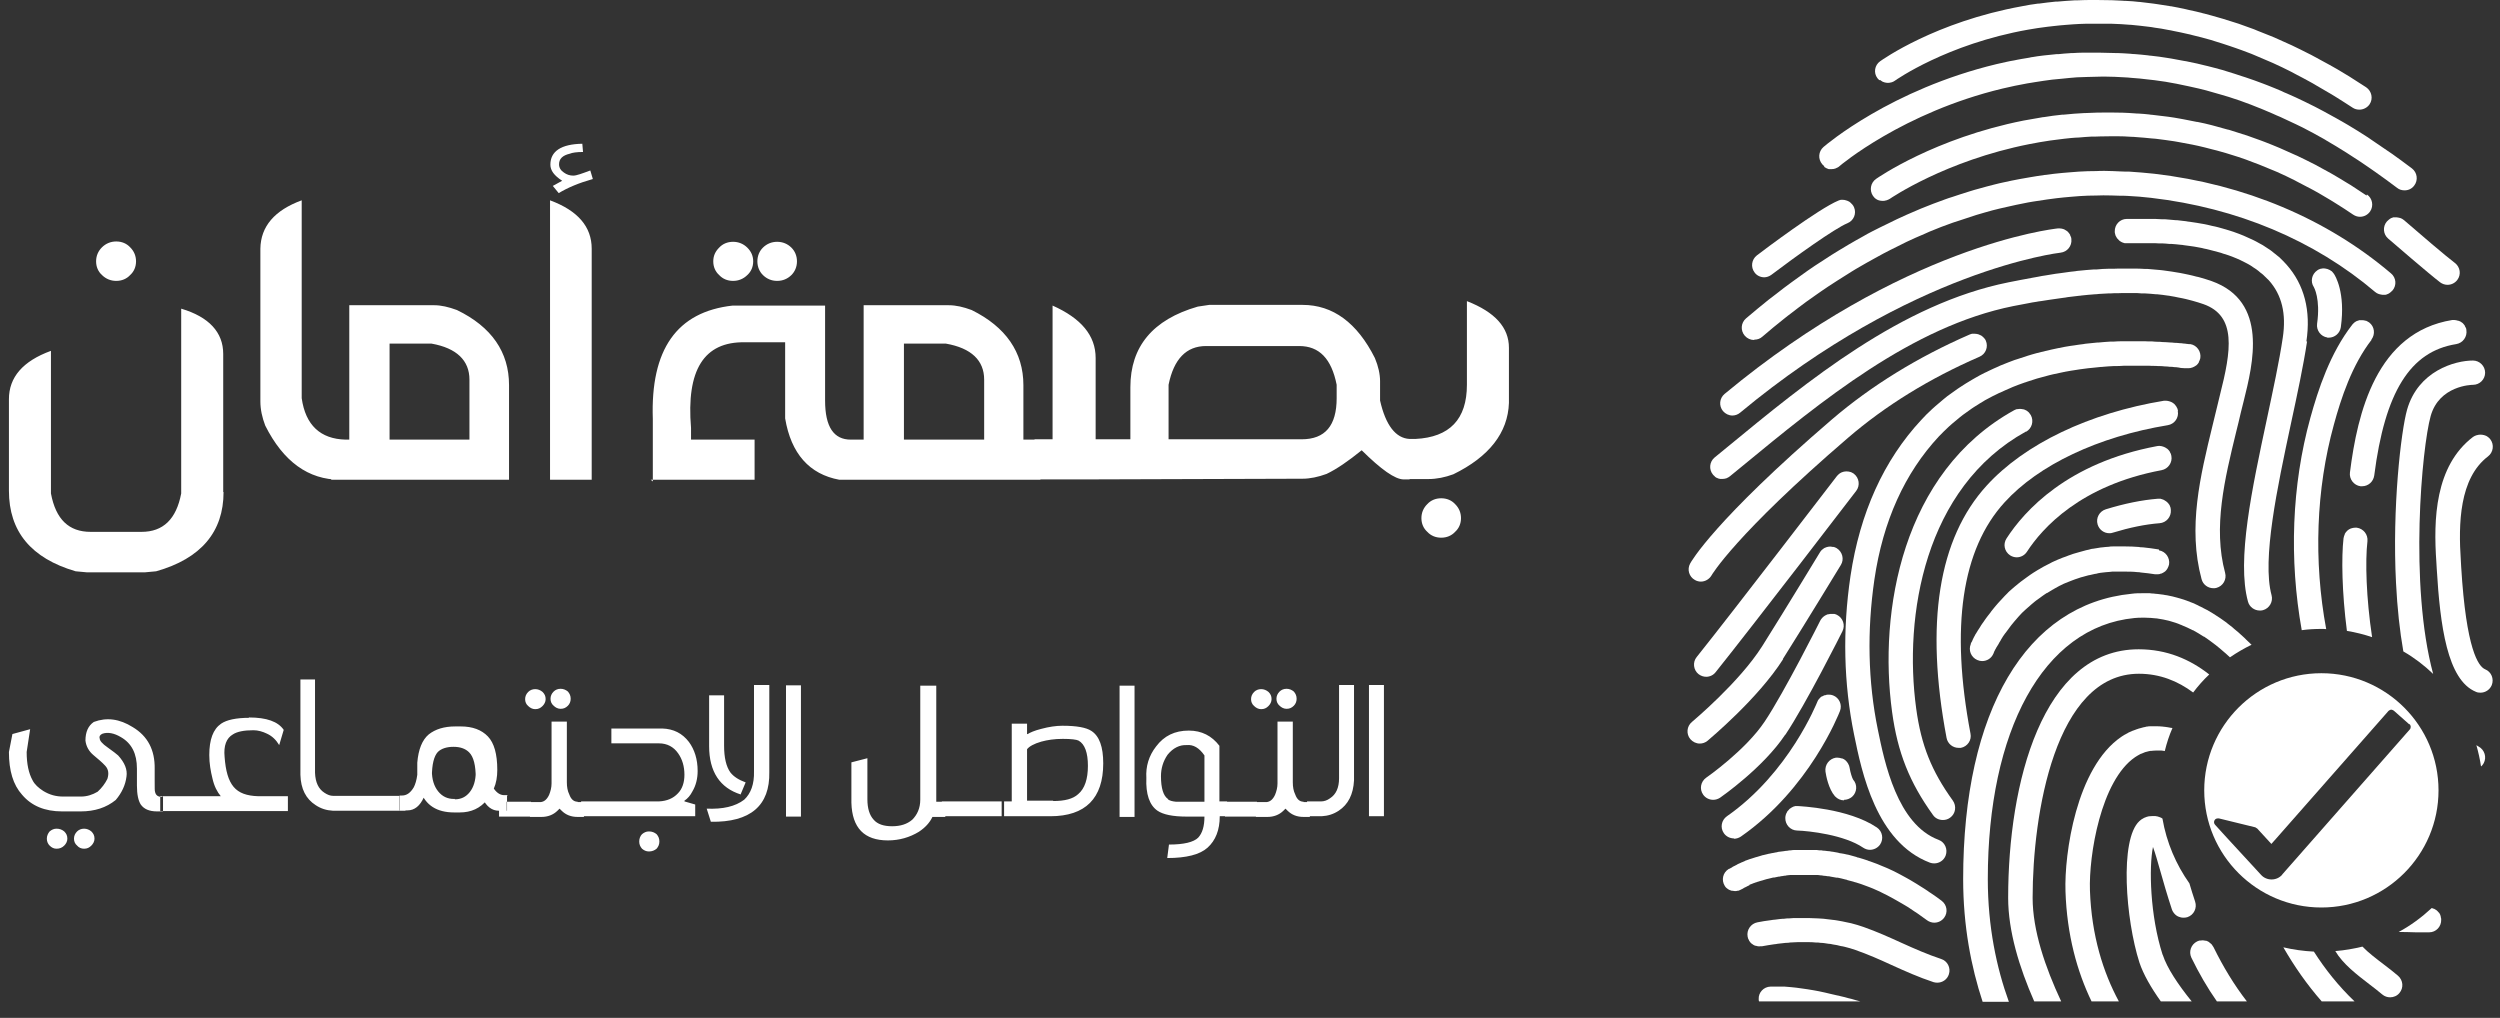 <svg width="140" height="57" viewBox="0 0 140 57" fill="none" xmlns="http://www.w3.org/2000/svg">
<rect x="0" y="0" width="140" height="57" fill="#333333" stroke="none"/>
<g clip-path="url(#clip0_161_8789)">
<path d="M12.519 27.557C12.519 29.784 11.255 31.282 8.746 31.992L8.124 32.05H4.857L4.234 31.992C1.745 31.263 0.5 29.765 0.5 27.48V22.354C0.5 21.125 1.278 20.223 2.853 19.647V27.634C3.126 29.093 3.865 29.784 5.071 29.784H7.929C9.135 29.784 9.874 29.074 10.147 27.634V17.285C11.703 17.746 12.5 18.61 12.5 19.819V27.557H12.519ZM7.288 13.848C7.502 14.059 7.618 14.328 7.618 14.635C7.618 14.943 7.502 15.211 7.288 15.403C7.093 15.615 6.821 15.73 6.51 15.73C6.199 15.73 5.926 15.615 5.712 15.403C5.498 15.211 5.382 14.943 5.382 14.635C5.382 14.328 5.498 14.059 5.712 13.848C5.926 13.637 6.199 13.522 6.51 13.522C6.821 13.522 7.093 13.637 7.288 13.848ZM16.895 22.296C17.109 23.813 17.946 24.581 19.346 24.619V26.866H19.054C17.265 26.866 15.865 25.848 14.853 23.832C14.678 23.371 14.581 22.93 14.581 22.469V13.925C14.601 12.677 15.378 11.775 16.895 11.218V22.296ZM19.56 24.619V17.093H24.325C24.695 17.093 25.122 17.189 25.589 17.362C27.534 18.303 28.506 19.723 28.506 21.567V26.866H18.549V24.619H19.56ZM21.816 24.619H26.289V21.259C26.289 20.184 25.57 19.493 24.169 19.243H21.816V24.639V24.619ZM33.194 10.027C32.435 10.239 31.793 10.507 31.288 10.815L30.957 10.411L31.482 10.123C31.035 9.835 30.821 9.547 30.821 9.221C30.821 8.472 31.424 8.069 32.61 8.05L32.649 8.511C32.299 8.511 32.046 8.549 31.91 8.607C31.502 8.703 31.307 8.895 31.307 9.202C31.307 9.394 31.404 9.547 31.579 9.663C31.735 9.778 31.91 9.835 32.105 9.835C32.28 9.835 32.591 9.72 33.057 9.547L33.194 10.008V10.027ZM30.802 26.866V11.218C32.357 11.794 33.135 12.696 33.135 13.925V26.866H30.802ZM43.988 19.167H41.712C39.417 19.128 38.425 20.722 38.698 23.967V24.619H42.257V26.866H36.442L36.558 26.962V23.467C36.422 19.57 37.9 17.458 41.032 17.112H46.205V22.431C46.205 23.909 46.691 24.619 47.644 24.619V26.866H47.002C45.33 26.559 44.299 25.407 43.968 23.429V19.167H43.988ZM41.051 15.73C40.74 15.73 40.468 15.615 40.273 15.403C40.059 15.211 39.943 14.943 39.943 14.635C39.943 14.328 40.059 14.079 40.273 13.867C40.468 13.656 40.74 13.541 41.051 13.541C41.362 13.541 41.635 13.656 41.849 13.867C42.062 14.079 42.179 14.328 42.179 14.635C42.179 14.943 42.062 15.211 41.849 15.403C41.635 15.615 41.362 15.73 41.051 15.73ZM43.521 15.73C43.21 15.73 42.938 15.615 42.724 15.403C42.529 15.211 42.413 14.943 42.413 14.635C42.413 14.328 42.529 14.059 42.724 13.867C42.938 13.656 43.21 13.541 43.521 13.541C43.832 13.541 44.105 13.656 44.319 13.867C44.513 14.059 44.63 14.328 44.63 14.635C44.63 14.943 44.513 15.211 44.319 15.403C44.105 15.615 43.832 15.73 43.521 15.73ZM57.33 24.619H58.263V26.866H47.236V24.619H48.364V17.093H53.129C53.537 17.093 53.946 17.189 54.413 17.362C56.319 18.303 57.31 19.723 57.31 21.567V24.619H57.33ZM50.62 24.619H55.113V21.259C55.113 20.184 54.393 19.493 52.973 19.243H50.62V24.639V24.619ZM57.933 26.847V24.6H58.944V17.112C60.539 17.823 61.356 18.783 61.356 20.05V24.6H63.301V21.682C63.301 19.416 64.545 17.899 67.074 17.17L67.716 17.074H72.947C74.639 17.074 76.001 18.072 76.993 20.05C77.187 20.511 77.284 20.952 77.284 21.355V22.431C77.596 23.813 78.16 24.543 78.938 24.581V26.847H78.607C78.121 26.847 77.343 26.29 76.254 25.215C75.495 25.829 74.853 26.271 74.289 26.539C73.823 26.712 73.356 26.808 72.947 26.808L60.772 26.847H57.933ZM72.889 24.6C74.212 24.6 74.853 23.832 74.853 22.296V21.547C74.562 20.088 73.881 19.378 72.753 19.378H67.54C66.432 19.378 65.732 20.107 65.44 21.547V24.6H72.889ZM82.147 16.863C83.722 17.477 84.5 18.341 84.5 19.474V22.565C84.442 24.235 83.391 25.579 81.388 26.559C80.921 26.731 80.455 26.827 79.988 26.827H78.49V24.581H79.268C81.174 24.485 82.147 23.487 82.147 21.547V16.843V16.863ZM81.485 28.229C81.699 28.44 81.816 28.709 81.816 29.016C81.816 29.323 81.699 29.592 81.485 29.784C81.291 29.995 81.019 30.111 80.707 30.111C80.396 30.111 80.124 29.995 79.93 29.784C79.716 29.592 79.599 29.323 79.599 29.016C79.599 28.709 79.716 28.44 79.93 28.229C80.124 28.018 80.396 27.903 80.707 27.903C81.019 27.903 81.291 28.018 81.485 28.229Z" fill="white"/>
<path d="M9.071 44.607H9.129V45.439H8.798C8.35 45.439 8.058 45.303 7.882 45.052C7.746 44.839 7.668 44.491 7.668 43.988V43.04C7.668 42.208 7.376 41.628 6.772 41.28C6.383 41.048 6.032 40.99 5.74 41.087C5.603 41.145 5.545 41.241 5.584 41.357C5.584 41.473 5.72 41.648 6.032 41.86C6.324 42.073 6.538 42.228 6.616 42.305C6.986 42.711 7.142 43.098 7.084 43.485C7.025 43.969 6.811 44.413 6.48 44.8C5.954 45.226 5.311 45.439 4.513 45.439H3.48C2.506 45.439 1.766 45.129 1.24 44.51C0.734 43.949 0.5 43.156 0.5 42.112L0.695 41.106L1.688 40.835L1.493 42.112C1.493 42.789 1.61 43.311 1.825 43.698C1.941 43.93 2.156 44.123 2.428 44.297C2.779 44.51 3.13 44.607 3.539 44.607H4.532C4.863 44.607 5.175 44.51 5.467 44.336C5.701 44.123 5.876 43.891 6.013 43.62C6.11 43.311 6.071 43.079 5.896 42.885C5.72 42.692 5.487 42.499 5.233 42.286C4.98 42.073 4.824 41.802 4.785 41.473C4.785 40.99 4.941 40.642 5.253 40.429C5.974 40.158 6.694 40.255 7.434 40.719C8.272 41.222 8.681 41.996 8.662 43.059V43.756C8.662 44.104 8.662 44.297 8.681 44.336C8.72 44.529 8.837 44.626 9.071 44.626V44.607ZM3.169 46.406C3.013 46.406 2.896 46.464 2.779 46.56C2.682 46.676 2.623 46.812 2.623 46.967C2.623 47.121 2.682 47.257 2.779 47.353C2.896 47.469 3.013 47.528 3.169 47.528C3.344 47.528 3.48 47.469 3.597 47.353C3.695 47.257 3.772 47.121 3.772 46.967C3.772 46.793 3.714 46.676 3.597 46.56C3.48 46.464 3.344 46.406 3.169 46.406ZM4.707 46.406C4.552 46.406 4.415 46.464 4.318 46.56C4.201 46.676 4.143 46.812 4.143 46.967C4.143 47.121 4.201 47.257 4.318 47.353C4.415 47.469 4.552 47.528 4.707 47.528C4.883 47.528 5 47.469 5.116 47.353C5.214 47.257 5.292 47.121 5.292 46.967C5.292 46.793 5.233 46.676 5.116 46.56C5 46.464 4.863 46.406 4.707 46.406ZM9.636 44.587H8.973V45.419H9.636V44.587ZM10.2 44.587H9.538V45.419H10.2V44.587ZM10.765 44.587H10.103V45.419H10.765V44.587ZM11.33 44.587H10.668V45.419H11.33V44.587ZM13.94 40.178C14.934 40.178 15.577 40.41 15.888 40.874L15.635 41.725C15.46 41.435 15.245 41.222 14.953 41.087C14.72 40.971 14.447 40.893 14.194 40.893C13.668 40.893 13.278 40.971 13.044 41.125C12.674 41.338 12.518 41.764 12.577 42.383C12.635 43.175 12.791 43.717 13.083 44.065C13.376 44.413 13.824 44.568 14.447 44.587H16.122V45.419H11.33V44.587H12.363C12.168 44.355 11.992 44.027 11.895 43.582C11.798 43.195 11.72 42.75 11.72 42.286C11.72 41.415 11.934 40.835 12.382 40.526C12.694 40.313 13.22 40.197 13.979 40.197H13.94V40.178ZM17.641 38.05V43.272C17.661 43.814 17.836 44.181 18.167 44.394C18.343 44.51 18.498 44.568 18.654 44.568H18.849V45.4H18.635C18.284 45.381 17.973 45.284 17.68 45.09C17.135 44.742 16.843 44.181 16.823 43.388V38.05H17.641ZM17.641 38.05V43.272C17.661 43.814 17.836 44.181 18.167 44.394C18.343 44.51 18.498 44.568 18.654 44.568H18.849V45.4H18.635C18.284 45.381 17.973 45.284 17.68 45.09C17.135 44.742 16.843 44.181 16.823 43.388V38.05H17.641ZM17.641 38.05V43.272C17.661 43.814 17.836 44.181 18.167 44.394C18.343 44.51 18.498 44.568 18.654 44.568H18.849V45.4H18.635C18.284 45.381 17.973 45.284 17.68 45.09C17.135 44.742 16.843 44.181 16.823 43.388V38.05H17.641ZM19.317 44.568H18.654V45.4H19.317V44.568ZM19.881 44.568H19.219V45.4H19.881V44.568ZM20.446 44.568H19.784V45.4H20.446V44.568ZM21.011 44.568H20.349V45.4H21.011V44.568ZM21.576 44.568H20.914V45.4H21.576V44.568ZM22.141 44.568H21.479V45.4H22.141V44.568ZM22.706 44.568H22.044V45.4H22.706V44.568ZM28.394 44.568V45.4H28.238C27.868 45.4 27.556 45.168 27.342 44.723L27.284 44.781C26.894 45.264 26.387 45.497 25.745 45.497C24.771 45.497 24.147 45.09 23.855 44.297C23.816 44.433 23.777 44.549 23.738 44.645C23.524 45.129 23.212 45.381 22.823 45.381H22.686V44.549H22.823C23.076 44.549 23.29 44.413 23.485 44.085C23.563 43.93 23.641 43.698 23.68 43.388V42.711C23.738 41.976 23.953 41.435 24.323 41.125C24.693 40.835 25.18 40.68 25.803 40.68C26.465 40.68 26.972 40.874 27.322 41.241C27.673 41.609 27.848 42.228 27.848 43.117C27.848 43.504 27.79 43.852 27.654 44.162C27.829 44.413 28.024 44.529 28.238 44.529H28.413V44.568H28.394ZM28.374 44.568V45.4H28.218C27.848 45.4 27.537 45.168 27.322 44.723L27.264 44.781C26.874 45.264 26.368 45.497 25.725 45.497C24.751 45.497 24.128 45.09 23.836 44.297C23.797 44.433 23.758 44.549 23.719 44.645C23.505 45.129 23.193 45.381 22.803 45.381H22.667V44.549H22.803C23.056 44.549 23.271 44.413 23.466 44.085C23.544 43.93 23.621 43.698 23.66 43.388V42.711C23.719 41.976 23.933 41.435 24.303 41.125C24.673 40.835 25.16 40.68 25.784 40.68C26.446 40.68 26.952 40.874 27.303 41.241C27.654 41.609 27.829 42.228 27.829 43.117C27.829 43.504 27.77 43.852 27.634 44.162C27.809 44.413 28.004 44.529 28.218 44.529H28.394V44.568H28.374ZM28.355 44.568V45.4H28.199C27.829 45.4 27.517 45.168 27.303 44.723L27.244 44.781C26.855 45.264 26.349 45.497 25.706 45.497C24.732 45.497 24.108 45.09 23.816 44.297C23.777 44.433 23.738 44.549 23.699 44.645C23.485 45.129 23.173 45.381 22.784 45.381H22.648V44.549H22.784C23.037 44.549 23.251 44.413 23.446 44.085C23.524 43.93 23.602 43.698 23.641 43.388V42.711C23.699 41.976 23.914 41.435 24.284 41.125C24.654 40.835 25.141 40.68 25.764 40.68C26.426 40.68 26.933 40.874 27.284 41.241C27.634 41.609 27.809 42.228 27.809 43.117C27.809 43.504 27.751 43.852 27.615 44.162C27.79 44.413 27.985 44.529 28.199 44.529H28.374V44.568H28.355ZM28.335 44.568V45.4H28.18C27.809 45.4 27.498 45.168 27.284 44.723L27.225 44.781C26.835 45.264 26.329 45.497 25.686 45.497C24.712 45.497 24.089 45.09 23.797 44.297C23.758 44.433 23.719 44.549 23.68 44.645C23.466 45.129 23.154 45.381 22.764 45.381H22.628V44.549H22.764C23.018 44.549 23.232 44.413 23.427 44.085C23.505 43.93 23.582 43.698 23.621 43.388V42.711C23.68 41.976 23.894 41.435 24.264 41.125C24.634 40.835 25.121 40.68 25.745 40.68C26.407 40.68 26.913 40.874 27.264 41.241C27.615 41.609 27.79 42.228 27.79 43.117C27.79 43.504 27.732 43.852 27.595 44.162C27.77 44.413 27.965 44.529 28.18 44.529H28.355V44.568H28.335ZM28.316 44.568V45.4H28.16C27.79 45.4 27.478 45.168 27.264 44.723L27.206 44.781C26.816 45.264 26.309 45.497 25.667 45.497C24.693 45.497 24.069 45.09 23.777 44.297C23.738 44.433 23.699 44.549 23.66 44.645C23.446 45.129 23.134 45.381 22.745 45.381H22.608V44.549H22.745C22.998 44.549 23.212 44.413 23.407 44.085C23.485 43.93 23.563 43.698 23.602 43.388V42.711C23.66 41.976 23.875 41.435 24.245 41.125C24.615 40.835 25.102 40.68 25.725 40.68C26.387 40.68 26.894 40.874 27.244 41.241C27.595 41.609 27.77 42.228 27.77 43.117C27.77 43.504 27.712 43.852 27.576 44.162C27.751 44.413 27.946 44.529 28.16 44.529H28.335V44.568H28.316ZM28.296 44.568V45.4H28.14C27.77 45.4 27.459 45.168 27.244 44.723L27.186 44.781C26.797 45.264 26.29 45.497 25.647 45.497C24.673 45.497 24.05 45.09 23.758 44.297C23.719 44.433 23.68 44.549 23.641 44.645C23.427 45.129 23.115 45.381 22.725 45.381H22.589V44.549H22.725C22.979 44.549 23.193 44.413 23.388 44.085C23.466 43.93 23.544 43.698 23.582 43.388V42.711C23.641 41.976 23.855 41.435 24.225 41.125C24.595 40.835 25.082 40.68 25.706 40.68C26.368 40.68 26.874 40.874 27.225 41.241C27.576 41.609 27.751 42.228 27.751 43.117C27.751 43.504 27.692 43.852 27.556 44.162C27.732 44.413 27.926 44.529 28.14 44.529H28.316V44.568H28.296ZM28.277 44.568V45.4H28.121C27.751 45.4 27.439 45.168 27.225 44.723L27.167 44.781C26.777 45.264 26.271 45.497 25.628 45.497C24.654 45.497 24.03 45.09 23.738 44.297C23.699 44.433 23.66 44.549 23.621 44.645C23.407 45.129 23.096 45.381 22.706 45.381H22.57V44.549H22.706C22.959 44.549 23.173 44.413 23.368 44.085C23.446 43.93 23.524 43.698 23.563 43.388V42.711C23.621 41.976 23.836 41.435 24.206 41.125C24.576 40.835 25.063 40.68 25.686 40.68C26.349 40.68 26.855 40.874 27.206 41.241C27.556 41.609 27.732 42.228 27.732 43.117C27.732 43.504 27.673 43.852 27.537 44.162C27.712 44.413 27.907 44.529 28.121 44.529H28.296V44.568H28.277ZM28.257 44.568V45.4H28.102C27.732 45.4 27.42 45.168 27.206 44.723L27.147 44.781C26.758 45.264 26.251 45.497 25.608 45.497C24.634 45.497 24.011 45.09 23.719 44.297C23.68 44.433 23.641 44.549 23.602 44.645C23.388 45.129 23.076 45.381 22.686 45.381H22.55V44.549H22.686C22.94 44.549 23.154 44.413 23.349 44.085C23.427 43.93 23.505 43.698 23.544 43.388V42.711C23.602 41.976 23.816 41.435 24.186 41.125C24.556 40.835 25.043 40.68 25.667 40.68C26.329 40.68 26.835 40.874 27.186 41.241C27.537 41.609 27.712 42.228 27.712 43.117C27.712 43.504 27.654 43.852 27.517 44.162C27.692 44.413 27.887 44.529 28.102 44.529H28.277V44.568H28.257ZM28.238 44.568V45.4H28.082C27.712 45.4 27.4 45.168 27.186 44.723L27.128 44.781C26.738 45.264 26.232 45.497 25.589 45.497C24.615 45.497 23.991 45.09 23.699 44.297C23.66 44.433 23.621 44.549 23.582 44.645C23.368 45.129 23.056 45.381 22.667 45.381H22.531V44.549H22.667C22.92 44.549 23.134 44.413 23.329 44.085C23.407 43.93 23.485 43.698 23.524 43.388V42.711C23.582 41.976 23.797 41.435 24.167 41.125C24.537 40.835 25.024 40.68 25.647 40.68C26.309 40.68 26.816 40.874 27.167 41.241C27.517 41.609 27.692 42.228 27.692 43.117C27.692 43.504 27.634 43.852 27.498 44.162C27.673 44.413 27.868 44.529 28.082 44.529H28.257V44.568H28.238ZM28.218 44.568V45.4H28.063C27.692 45.4 27.381 45.168 27.167 44.723L27.108 44.781C26.719 45.264 26.212 45.497 25.569 45.497C24.595 45.497 23.972 45.09 23.68 44.297C23.641 44.433 23.602 44.549 23.563 44.645C23.349 45.129 23.037 45.381 22.648 45.381H22.511V44.549H22.648C22.901 44.549 23.115 44.413 23.31 44.085C23.388 43.93 23.466 43.698 23.505 43.388V42.711C23.563 41.976 23.777 41.435 24.147 41.125C24.517 40.835 25.004 40.68 25.628 40.68C26.29 40.68 26.797 40.874 27.147 41.241C27.498 41.609 27.673 42.228 27.673 43.117C27.673 43.504 27.615 43.852 27.478 44.162C27.654 44.413 27.848 44.529 28.063 44.529H28.238V44.568H28.218ZM28.199 44.568V45.4H28.043C27.673 45.4 27.361 45.168 27.147 44.723L27.089 44.781C26.699 45.264 26.193 45.497 25.55 45.497C24.576 45.497 23.953 45.09 23.66 44.297C23.621 44.433 23.582 44.549 23.544 44.645C23.329 45.129 23.018 45.381 22.628 45.381H22.492V44.549H22.628C22.881 44.549 23.096 44.413 23.29 44.085C23.368 43.93 23.446 43.698 23.485 43.388V42.711C23.544 41.976 23.758 41.435 24.128 41.125C24.498 40.835 24.985 40.68 25.608 40.68C26.271 40.68 26.777 40.874 27.128 41.241C27.478 41.609 27.654 42.228 27.654 43.117C27.654 43.504 27.595 43.852 27.459 44.162C27.634 44.413 27.829 44.529 28.043 44.529H28.218V44.568H28.199ZM28.18 44.568V45.4H28.024C27.654 45.4 27.342 45.168 27.128 44.723L27.069 44.781C26.68 45.264 26.173 45.497 25.53 45.497C24.556 45.497 23.933 45.09 23.641 44.297C23.602 44.433 23.563 44.549 23.524 44.645C23.31 45.129 22.998 45.381 22.608 45.381H22.472V44.549H22.608C22.862 44.549 23.076 44.413 23.271 44.085C23.349 43.93 23.427 43.698 23.466 43.388V42.711C23.524 41.976 23.738 41.435 24.108 41.125C24.479 40.835 24.965 40.68 25.589 40.68C26.251 40.68 26.758 40.874 27.108 41.241C27.459 41.609 27.634 42.228 27.634 43.117C27.634 43.504 27.576 43.852 27.439 44.162C27.615 44.413 27.809 44.529 28.024 44.529H28.199V44.568H28.18ZM28.16 44.568V45.4H28.004C27.634 45.4 27.322 45.168 27.108 44.723L27.05 44.781C26.66 45.264 26.154 45.497 25.511 45.497C24.537 45.497 23.914 45.09 23.621 44.297C23.582 44.433 23.544 44.549 23.505 44.645C23.29 45.129 22.979 45.381 22.589 45.381H22.453V44.549H22.589C22.842 44.549 23.056 44.413 23.251 44.085C23.329 43.93 23.407 43.698 23.446 43.388V42.711C23.505 41.976 23.719 41.435 24.089 41.125C24.459 40.835 24.946 40.68 25.569 40.68C26.232 40.68 26.738 40.874 27.089 41.241C27.439 41.609 27.615 42.228 27.615 43.117C27.615 43.504 27.556 43.852 27.42 44.162C27.595 44.413 27.79 44.529 28.004 44.529H28.18V44.568H28.16ZM28.14 44.568V45.4H27.985C27.615 45.4 27.303 45.168 27.089 44.723L27.03 44.781C26.641 45.264 26.134 45.497 25.491 45.497C24.517 45.497 23.894 45.09 23.602 44.297C23.563 44.433 23.524 44.549 23.485 44.645C23.271 45.129 22.959 45.381 22.57 45.381H22.433V44.549H22.57C22.823 44.549 23.037 44.413 23.232 44.085C23.31 43.93 23.388 43.698 23.427 43.388V42.711C23.485 41.976 23.699 41.435 24.069 41.125C24.439 40.835 24.927 40.68 25.55 40.68C26.212 40.68 26.719 40.874 27.069 41.241C27.42 41.609 27.595 42.228 27.595 43.117C27.595 43.504 27.537 43.852 27.4 44.162C27.576 44.413 27.77 44.529 27.985 44.529H28.16V44.568H28.14ZM28.121 44.568V45.4H27.965C27.595 45.4 27.284 45.168 27.069 44.723L27.011 44.781C26.621 45.264 26.115 45.497 25.472 45.497C24.498 45.497 23.875 45.09 23.582 44.297C23.544 44.433 23.505 44.549 23.466 44.645C23.251 45.129 22.94 45.381 22.55 45.381H22.414V44.549H22.55C22.803 44.549 23.018 44.413 23.212 44.085C23.29 43.93 23.368 43.698 23.407 43.388V42.711C23.466 41.976 23.68 41.435 24.05 41.125C24.42 40.835 24.907 40.68 25.53 40.68C26.193 40.68 26.699 40.874 27.05 41.241C27.4 41.609 27.576 42.228 27.576 43.117C27.576 43.504 27.517 43.852 27.381 44.162C27.556 44.413 27.751 44.529 27.965 44.529H28.14V44.568H28.121ZM28.102 44.568V45.4H27.946C27.576 45.4 27.264 45.168 27.05 44.723L26.991 44.781C26.602 45.264 26.095 45.497 25.452 45.497C24.479 45.497 23.855 45.09 23.563 44.297C23.524 44.433 23.485 44.549 23.446 44.645C23.232 45.129 22.92 45.381 22.531 45.381H22.394V44.549H22.531C22.784 44.549 22.998 44.413 23.193 44.085C23.271 43.93 23.349 43.698 23.388 43.388V42.711C23.446 41.976 23.66 41.435 24.03 41.125C24.401 40.835 24.888 40.68 25.511 40.68C26.173 40.68 26.68 40.874 27.03 41.241C27.381 41.609 27.556 42.228 27.556 43.117C27.556 43.504 27.498 43.852 27.361 44.162C27.537 44.413 27.732 44.529 27.946 44.529H28.121V44.568H28.102ZM28.082 44.568V45.4H27.926C27.556 45.4 27.244 45.168 27.03 44.723L26.972 44.781C26.582 45.264 26.076 45.497 25.433 45.497C24.459 45.497 23.836 45.09 23.544 44.297C23.505 44.433 23.466 44.549 23.427 44.645C23.212 45.129 22.901 45.381 22.511 45.381H22.375V44.549H22.511C22.764 44.549 22.979 44.413 23.173 44.085C23.251 43.93 23.329 43.698 23.368 43.388V42.711C23.427 41.976 23.641 41.435 24.011 41.125C24.381 40.835 24.868 40.68 25.491 40.68C26.154 40.68 26.66 40.874 27.011 41.241C27.361 41.609 27.537 42.228 27.537 43.117C27.537 43.504 27.478 43.852 27.342 44.162C27.517 44.413 27.712 44.529 27.926 44.529H28.102V44.568H28.082ZM25.472 44.762C25.823 44.762 26.095 44.626 26.309 44.355C26.524 44.085 26.641 43.698 26.641 43.253C26.641 42.557 26.524 42.073 26.271 41.822C26.056 41.609 25.764 41.512 25.394 41.512C25.024 41.512 24.712 41.609 24.517 41.802C24.303 42.034 24.186 42.499 24.186 43.175C24.186 43.64 24.303 44.027 24.537 44.317C24.771 44.607 25.063 44.742 25.433 44.742H25.472V44.762ZM25.472 44.781C25.823 44.781 26.095 44.645 26.309 44.375C26.524 44.104 26.641 43.717 26.641 43.272C26.641 42.576 26.524 42.092 26.271 41.841C26.056 41.628 25.764 41.531 25.394 41.531C25.024 41.531 24.712 41.628 24.517 41.822C24.303 42.054 24.186 42.518 24.186 43.195C24.186 43.659 24.303 44.046 24.537 44.336C24.771 44.626 25.063 44.762 25.433 44.762H25.472V44.781ZM25.472 44.8C25.823 44.8 26.095 44.665 26.309 44.394C26.524 44.123 26.641 43.736 26.641 43.292C26.641 42.595 26.524 42.112 26.271 41.86C26.056 41.648 25.764 41.551 25.394 41.551C25.024 41.551 24.712 41.648 24.517 41.841C24.303 42.073 24.186 42.537 24.186 43.214C24.186 43.678 24.303 44.065 24.537 44.355C24.771 44.646 25.063 44.781 25.433 44.781H25.472V44.8ZM25.472 44.82C25.823 44.82 26.095 44.684 26.309 44.413C26.524 44.143 26.641 43.756 26.641 43.311C26.641 42.615 26.524 42.131 26.271 41.88C26.056 41.667 25.764 41.57 25.394 41.57C25.024 41.57 24.712 41.667 24.517 41.86C24.303 42.092 24.186 42.557 24.186 43.234C24.186 43.698 24.303 44.085 24.537 44.375C24.771 44.665 25.063 44.8 25.433 44.8H25.472V44.82ZM25.472 44.839C25.823 44.839 26.095 44.704 26.309 44.433C26.524 44.162 26.641 43.775 26.641 43.33C26.641 42.634 26.524 42.15 26.271 41.899C26.056 41.686 25.764 41.59 25.394 41.59C25.024 41.59 24.712 41.686 24.517 41.88C24.303 42.112 24.186 42.576 24.186 43.253C24.186 43.717 24.303 44.104 24.537 44.394C24.771 44.684 25.063 44.82 25.433 44.82H25.472V44.839ZM25.472 44.858C25.823 44.858 26.095 44.723 26.309 44.452C26.524 44.181 26.641 43.794 26.641 43.35C26.641 42.653 26.524 42.17 26.271 41.918C26.056 41.706 25.764 41.609 25.394 41.609C25.024 41.609 24.712 41.706 24.517 41.899C24.303 42.131 24.186 42.595 24.186 43.272C24.186 43.736 24.303 44.123 24.537 44.413C24.771 44.704 25.063 44.839 25.433 44.839H25.472V44.858ZM25.472 44.878C25.823 44.878 26.095 44.742 26.309 44.471C26.524 44.201 26.641 43.814 26.641 43.369C26.641 42.673 26.524 42.189 26.271 41.938C26.056 41.725 25.764 41.628 25.394 41.628C25.024 41.628 24.712 41.725 24.517 41.918C24.303 42.15 24.186 42.615 24.186 43.292C24.186 43.756 24.303 44.143 24.537 44.433C24.771 44.723 25.063 44.858 25.433 44.858H25.472V44.878ZM25.472 44.897C25.823 44.897 26.095 44.762 26.309 44.491C26.524 44.22 26.641 43.833 26.641 43.388C26.641 42.692 26.524 42.208 26.271 41.957C26.056 41.744 25.764 41.648 25.394 41.648C25.024 41.648 24.712 41.744 24.517 41.938C24.303 42.17 24.186 42.634 24.186 43.311C24.186 43.775 24.303 44.162 24.537 44.452C24.771 44.742 25.063 44.878 25.433 44.878H25.472V44.897ZM25.472 44.916C25.823 44.916 26.095 44.781 26.309 44.51C26.524 44.239 26.641 43.852 26.641 43.408C26.641 42.711 26.524 42.228 26.271 41.976C26.056 41.764 25.764 41.667 25.394 41.667C25.024 41.667 24.712 41.764 24.517 41.957C24.303 42.189 24.186 42.653 24.186 43.33C24.186 43.794 24.303 44.181 24.537 44.471C24.771 44.762 25.063 44.897 25.433 44.897H25.472V44.916ZM25.472 44.936C25.823 44.936 26.095 44.8 26.309 44.529C26.524 44.259 26.641 43.872 26.641 43.427C26.641 42.731 26.524 42.247 26.271 41.996C26.056 41.783 25.764 41.686 25.394 41.686C25.024 41.686 24.712 41.783 24.517 41.976C24.303 42.208 24.186 42.673 24.186 43.35C24.186 43.814 24.303 44.201 24.537 44.491C24.771 44.781 25.063 44.916 25.433 44.916H25.472V44.936ZM25.472 44.955C25.823 44.955 26.095 44.82 26.309 44.549C26.524 44.278 26.641 43.891 26.641 43.446C26.641 42.75 26.524 42.266 26.271 42.015C26.056 41.802 25.764 41.706 25.394 41.706C25.024 41.706 24.712 41.802 24.517 41.996C24.303 42.228 24.186 42.692 24.186 43.369C24.186 43.833 24.303 44.22 24.537 44.51C24.771 44.8 25.063 44.936 25.433 44.936H25.472V44.955ZM25.472 44.974C25.823 44.974 26.095 44.839 26.309 44.568C26.524 44.297 26.641 43.91 26.641 43.466C26.641 42.769 26.524 42.286 26.271 42.034C26.056 41.822 25.764 41.725 25.394 41.725C25.024 41.725 24.712 41.822 24.517 42.015C24.303 42.247 24.186 42.711 24.186 43.388C24.186 43.852 24.303 44.239 24.537 44.529C24.771 44.82 25.063 44.955 25.433 44.955H25.472V44.974ZM25.472 44.994C25.823 44.994 26.095 44.858 26.309 44.587C26.524 44.317 26.641 43.93 26.641 43.485C26.641 42.789 26.524 42.305 26.271 42.054C26.056 41.841 25.764 41.744 25.394 41.744C25.024 41.744 24.712 41.841 24.517 42.034C24.303 42.266 24.186 42.731 24.186 43.408C24.186 43.872 24.303 44.259 24.537 44.549C24.771 44.839 25.063 44.974 25.433 44.974H25.472V44.994ZM25.472 45.013C25.823 45.013 26.095 44.878 26.309 44.607C26.524 44.336 26.641 43.949 26.641 43.504C26.641 42.808 26.524 42.325 26.271 42.073C26.056 41.86 25.764 41.764 25.394 41.764C25.024 41.764 24.712 41.86 24.517 42.054C24.303 42.286 24.186 42.75 24.186 43.427C24.186 43.891 24.303 44.278 24.537 44.568C24.771 44.858 25.063 44.994 25.433 44.994H25.472V45.013ZM25.472 45.032C25.823 45.032 26.095 44.897 26.309 44.626C26.524 44.355 26.641 43.969 26.641 43.524C26.641 42.827 26.524 42.344 26.271 42.092C26.056 41.88 25.764 41.783 25.394 41.783C25.024 41.783 24.712 41.88 24.517 42.073C24.303 42.305 24.186 42.769 24.186 43.446C24.186 43.91 24.303 44.297 24.537 44.587C24.771 44.878 25.063 45.013 25.433 45.013H25.472V45.032ZM25.472 45.052C25.823 45.052 26.095 44.916 26.309 44.645C26.524 44.375 26.641 43.988 26.641 43.543C26.641 42.847 26.524 42.363 26.271 42.112C26.056 41.899 25.764 41.802 25.394 41.802C25.024 41.802 24.712 41.899 24.517 42.092C24.303 42.325 24.186 42.789 24.186 43.466C24.186 43.93 24.303 44.317 24.537 44.607C24.771 44.897 25.063 45.032 25.433 45.032H25.472V45.052ZM25.472 45.071C25.823 45.071 26.095 44.936 26.309 44.665C26.524 44.394 26.641 44.007 26.641 43.562C26.641 42.866 26.524 42.383 26.271 42.131C26.056 41.918 25.764 41.822 25.394 41.822C25.024 41.822 24.712 41.918 24.517 42.112C24.303 42.344 24.186 42.808 24.186 43.485C24.186 43.949 24.303 44.336 24.537 44.626C24.771 44.916 25.063 45.052 25.433 45.052H25.472V45.071ZM28.608 44.897H27.946V45.729H28.608V44.897ZM29.173 44.897H28.511V45.729H29.173V44.897ZM29.738 44.897H29.076V45.729H29.738V44.897ZM29.971 38.591C29.816 38.591 29.679 38.649 29.582 38.746C29.465 38.862 29.407 38.998 29.407 39.152C29.407 39.307 29.465 39.442 29.582 39.539C29.679 39.636 29.816 39.713 29.971 39.713C30.147 39.713 30.264 39.655 30.381 39.539C30.478 39.442 30.556 39.307 30.556 39.152C30.556 38.978 30.497 38.862 30.381 38.746C30.264 38.649 30.127 38.591 29.971 38.591ZM32.348 44.897C32.134 44.897 31.978 44.762 31.881 44.491C31.783 44.297 31.744 44.065 31.744 43.814V40.41H30.887V43.872C30.887 44.104 30.829 44.317 30.751 44.51C30.634 44.762 30.478 44.897 30.283 44.916H29.679V45.748H30.322C30.673 45.748 30.984 45.632 31.218 45.4C31.257 45.361 31.296 45.322 31.335 45.284C31.374 45.322 31.413 45.361 31.452 45.4C31.686 45.632 31.978 45.748 32.348 45.748H32.699V44.916H32.348V44.897ZM31.393 38.572C31.238 38.572 31.101 38.63 31.004 38.727C30.887 38.843 30.829 38.978 30.829 39.133C30.829 39.288 30.887 39.423 31.004 39.52C31.101 39.617 31.238 39.694 31.393 39.694C31.569 39.694 31.686 39.636 31.803 39.52C31.9 39.423 31.958 39.288 31.958 39.133C31.958 38.959 31.9 38.843 31.803 38.727C31.686 38.63 31.549 38.572 31.393 38.572ZM33.205 44.878H32.543V45.709H33.205V44.878ZM33.77 44.878H33.108V45.709H33.77V44.878ZM33.712 44.878V45.709H38.932V45.052L38.328 44.878V44.839C38.503 44.723 38.659 44.549 38.776 44.317C38.971 43.988 39.068 43.601 39.068 43.175C39.068 42.518 38.893 41.976 38.581 41.551C38.211 41.067 37.724 40.816 37.081 40.796H34.237V41.628H36.906C37.354 41.628 37.724 41.822 37.977 42.189C38.211 42.518 38.328 42.924 38.328 43.388C38.328 43.814 38.211 44.181 37.958 44.433C37.705 44.704 37.354 44.858 36.906 44.878H33.712ZM36.341 46.56C36.185 46.56 36.068 46.618 35.952 46.715C35.854 46.812 35.796 46.967 35.796 47.121C35.796 47.295 35.854 47.411 35.952 47.528C36.068 47.624 36.185 47.682 36.341 47.682C36.516 47.682 36.653 47.624 36.77 47.528C36.867 47.411 36.925 47.295 36.925 47.121C36.925 46.947 36.867 46.831 36.77 46.715C36.653 46.618 36.516 46.56 36.341 46.56ZM43.081 38.379V43.234C43.12 45.11 42.029 46.057 39.808 46.019L39.575 45.284C40.471 45.322 41.172 45.168 41.678 44.781C42.048 44.433 42.243 43.91 42.224 43.195V38.359H43.081V38.379ZM41.484 44.491C40.315 44.123 39.711 43.214 39.711 41.783V38.94H40.549V41.764C40.549 42.421 40.665 42.924 40.899 43.253C41.094 43.504 41.386 43.678 41.756 43.814L41.464 44.51L41.484 44.491ZM44.016 45.729H44.853V38.379H44.016V45.729ZM52.937 45.729V44.897H52.431V38.398H51.535V44.781C51.535 45.264 51.359 45.632 51.087 45.903C50.794 46.154 50.424 46.27 49.957 46.27C49.489 46.27 49.139 46.154 48.925 45.903C48.691 45.651 48.574 45.264 48.574 44.762V42.46L47.678 42.692V44.955C47.717 46.367 48.399 47.063 49.723 47.063C50.366 47.063 50.95 46.889 51.457 46.58C51.807 46.348 52.061 46.077 52.216 45.748H52.937V45.729ZM53.405 44.878H52.742V45.709H53.405V44.878ZM53.969 44.878H53.307V45.709H53.969V44.878ZM54.534 44.878H53.872V45.709H54.534V44.878ZM55.099 44.878H54.437V45.709H55.099V44.878ZM55.664 44.878H55.002V45.709H55.664V44.878ZM56.229 44.878H55.567V45.709H56.229V44.878ZM59.502 40.642C60.281 40.642 60.826 40.738 61.118 40.932C61.566 41.222 61.781 41.822 61.781 42.75C61.781 44.704 60.787 45.709 58.82 45.709H56.093V44.878H56.658V40.526H57.515V41.106H57.554C57.67 41.029 57.924 40.913 58.313 40.816C58.742 40.7 59.151 40.642 59.482 40.642H59.502ZM58.976 44.858C59.618 44.858 60.086 44.742 60.378 44.471C60.748 44.162 60.923 43.62 60.923 42.885C60.923 42.15 60.748 41.667 60.398 41.473C60.281 41.415 59.989 41.377 59.521 41.377C59.053 41.377 58.664 41.435 58.313 41.531C57.904 41.648 57.632 41.802 57.515 41.957V44.839H58.976V44.858ZM62.696 45.748H63.534V38.398H62.696V45.748ZM68.287 44.897V41.764C67.858 41.203 67.293 40.913 66.572 40.913C65.793 40.913 65.189 41.203 64.741 41.802C64.332 42.325 64.157 42.924 64.196 43.562C64.157 44.471 64.371 45.09 64.819 45.4C65.131 45.613 65.676 45.729 66.436 45.729H67.449C67.449 46.27 67.332 46.657 67.098 46.909C66.845 47.16 66.3 47.295 65.462 47.295L65.365 48.05C66.436 48.05 67.196 47.856 67.624 47.469C68.072 47.063 68.306 46.483 68.306 45.709H68.715V44.878H68.287V44.897ZM65.404 44.742C65.15 44.568 65.014 44.143 65.014 43.466C65.014 43.04 65.131 42.634 65.384 42.266C65.696 41.88 66.066 41.706 66.456 41.725C66.826 41.686 67.157 41.88 67.449 42.305V44.897H65.852C65.657 44.878 65.501 44.839 65.404 44.762V44.742ZM69.26 44.897H68.598V45.729H69.26V44.897ZM69.825 44.897H69.163V45.729H69.825V44.897ZM70.39 44.897H69.728V45.729H70.39V44.897ZM70.624 38.591C70.468 38.591 70.332 38.649 70.234 38.746C70.118 38.862 70.059 38.998 70.059 39.152C70.059 39.307 70.118 39.442 70.234 39.539C70.332 39.636 70.468 39.713 70.624 39.713C70.799 39.713 70.916 39.655 71.033 39.539C71.13 39.442 71.208 39.307 71.208 39.152C71.208 38.978 71.15 38.862 71.033 38.746C70.916 38.649 70.78 38.591 70.624 38.591ZM73 44.897C72.786 44.897 72.63 44.762 72.533 44.491C72.436 44.297 72.397 44.065 72.397 43.814V40.41H71.54V43.872C71.54 44.104 71.481 44.317 71.403 44.51C71.286 44.762 71.13 44.897 70.936 44.916H70.332V45.748H70.975C71.325 45.748 71.637 45.632 71.871 45.4C71.91 45.361 71.948 45.322 71.987 45.284C72.026 45.322 72.065 45.361 72.104 45.4C72.338 45.632 72.63 45.748 73 45.748H73.351V44.916H73V44.897ZM72.046 38.572C71.89 38.572 71.754 38.63 71.656 38.727C71.54 38.843 71.481 38.978 71.481 39.133C71.481 39.288 71.54 39.423 71.656 39.52C71.754 39.617 71.89 39.694 72.046 39.694C72.221 39.694 72.338 39.636 72.455 39.52C72.552 39.423 72.611 39.288 72.611 39.133C72.611 38.959 72.552 38.843 72.455 38.727C72.338 38.63 72.202 38.572 72.046 38.572ZM73.858 44.878H73.195V45.709H73.858V44.878ZM75.825 38.359V43.698C75.786 44.491 75.494 45.052 74.968 45.4C74.676 45.593 74.364 45.69 74.013 45.709H73.702V44.878H73.994C74.15 44.878 74.325 44.82 74.481 44.704C74.812 44.491 74.987 44.123 74.987 43.582V38.359H75.825ZM75.825 38.359V43.698C75.786 44.491 75.494 45.052 74.968 45.4C74.676 45.593 74.364 45.69 74.013 45.709H73.702V44.878H73.994C74.15 44.878 74.325 44.82 74.481 44.704C74.812 44.491 74.987 44.123 74.987 43.582V38.359H75.825ZM75.825 38.359V43.698C75.786 44.491 75.494 45.052 74.968 45.4C74.676 45.593 74.364 45.69 74.013 45.709H73.702V44.878H73.994C74.15 44.878 74.325 44.82 74.481 44.704C74.812 44.491 74.987 44.123 74.987 43.582V38.359H75.825ZM75.825 38.359V43.698C75.786 44.491 75.494 45.052 74.968 45.4C74.676 45.593 74.364 45.69 74.013 45.709H73.702V44.878H73.994C74.15 44.878 74.325 44.82 74.481 44.704C74.812 44.491 74.987 44.123 74.987 43.582V38.359H75.825ZM75.825 38.359V43.698C75.786 44.491 75.494 45.052 74.968 45.4C74.676 45.593 74.364 45.69 74.013 45.709H73.702V44.878H73.994C74.15 44.878 74.325 44.82 74.481 44.704C74.812 44.491 74.987 44.123 74.987 43.582V38.359H75.825ZM75.825 38.359V43.698C75.786 44.491 75.494 45.052 74.968 45.4C74.676 45.593 74.364 45.69 74.013 45.709H73.702V44.878H73.994C74.15 44.878 74.325 44.82 74.481 44.704C74.812 44.491 74.987 44.123 74.987 43.582V38.359H75.825ZM75.825 38.359V43.698C75.786 44.491 75.494 45.052 74.968 45.4C74.676 45.593 74.364 45.69 74.013 45.709H73.702V44.878H73.994C74.15 44.878 74.325 44.82 74.481 44.704C74.812 44.491 74.987 44.123 74.987 43.582V38.359H75.825ZM75.825 38.359V43.698C75.786 44.491 75.494 45.052 74.968 45.4C74.676 45.593 74.364 45.69 74.013 45.709H73.702V44.878H73.994C74.15 44.878 74.325 44.82 74.481 44.704C74.812 44.491 74.987 44.123 74.987 43.582V38.359H75.825ZM75.825 38.359V43.698C75.786 44.491 75.494 45.052 74.968 45.4C74.676 45.593 74.364 45.69 74.013 45.709H73.702V44.878H73.994C74.15 44.878 74.325 44.82 74.481 44.704C74.812 44.491 74.987 44.123 74.987 43.582V38.359H75.825ZM75.825 38.359V43.698C75.786 44.491 75.494 45.052 74.968 45.4C74.676 45.593 74.364 45.69 74.013 45.709H73.702V44.878H73.994C74.15 44.878 74.325 44.82 74.481 44.704C74.812 44.491 74.987 44.123 74.987 43.582V38.359H75.825ZM75.825 38.359V43.698C75.786 44.491 75.494 45.052 74.968 45.4C74.676 45.593 74.364 45.69 74.013 45.709H73.702V44.878H73.994C74.15 44.878 74.325 44.82 74.481 44.704C74.812 44.491 74.987 44.123 74.987 43.582V38.359H75.825ZM75.825 38.359V43.698C75.786 44.491 75.494 45.052 74.968 45.4C74.676 45.593 74.364 45.69 74.013 45.709H73.702V44.878H73.994C74.15 44.878 74.325 44.82 74.481 44.704C74.812 44.491 74.987 44.123 74.987 43.582V38.359H75.825ZM75.825 38.359V43.698C75.786 44.491 75.494 45.052 74.968 45.4C74.676 45.593 74.364 45.69 74.013 45.709H73.702V44.878H73.994C74.15 44.878 74.325 44.82 74.481 44.704C74.812 44.491 74.987 44.123 74.987 43.582V38.359H75.825ZM75.825 38.359V43.698C75.786 44.491 75.494 45.052 74.968 45.4C74.676 45.593 74.364 45.69 74.013 45.709H73.702V44.878H73.994C74.15 44.878 74.325 44.82 74.481 44.704C74.812 44.491 74.987 44.123 74.987 43.582V38.359H75.825ZM75.825 38.359V43.698C75.786 44.491 75.494 45.052 74.968 45.4C74.676 45.593 74.364 45.69 74.013 45.709H73.702V44.878H73.994C74.15 44.878 74.325 44.82 74.481 44.704C74.812 44.491 74.987 44.123 74.987 43.582V38.359H75.825ZM76.662 45.709H77.5V38.359H76.662V45.709Z" fill="white"/>
<path d="M123.717 37.77C123.387 38.08 123.087 38.42 122.817 38.78C121.957 38.14 120.957 37.73 119.777 37.73C115.077 37.73 113.827 45.62 113.827 50.28C113.827 52.1 114.527 54.16 115.427 56.08H113.917C113.077 54.17 112.457 52.14 112.457 50.28C112.457 43.86 114.367 36.36 119.767 36.36C121.337 36.36 122.637 36.92 123.717 37.77Z" fill="white"/>
<path d="M134.287 54.64C134.577 54.89 134.617 55.32 134.367 55.61C134.237 55.77 134.037 55.85 133.847 55.85C133.697 55.85 133.537 55.8 133.407 55.69C133.197 55.51 132.947 55.32 132.687 55.12C131.987 54.58 131.207 53.99 130.777 53.26C131.297 53.22 131.807 53.13 132.297 53.01C132.637 53.36 133.087 53.7 133.507 54.02C133.777 54.23 134.047 54.43 134.287 54.64Z" fill="white"/>
<path d="M136.707 51.51C136.717 51.89 136.417 52.21 136.037 52.21H135.277C134.957 52.2 134.637 52.19 134.327 52.19C134.997 51.83 135.617 51.37 136.177 50.85C136.197 50.85 136.217 50.87 136.237 50.87C136.257 50.88 136.277 50.89 136.297 50.89C136.317 50.89 136.337 50.91 136.357 50.92C136.377 50.93 136.387 50.94 136.407 50.95C136.427 50.96 136.447 50.97 136.467 50.99C136.477 51.01 136.497 51.02 136.507 51.03C136.527 51.05 136.537 51.07 136.557 51.09C136.577 51.1 136.587 51.11 136.597 51.13C136.617 51.15 136.627 51.18 136.637 51.2C136.637 51.21 136.657 51.22 136.657 51.24C136.657 51.27 136.687 51.33 136.687 51.33H136.677C136.677 51.33 136.687 51.36 136.687 51.37C136.707 51.42 136.707 51.46 136.707 51.51Z" fill="white"/>
<path d="M105.287 4.48C105.287 4.48 105.317 4.5 105.327 4.51C105.357 4.53 105.387 4.55 105.417 4.57C105.437 4.57 105.447 4.59 105.467 4.59C105.497 4.6 105.527 4.61 105.557 4.62C105.577 4.62 105.587 4.62 105.607 4.63C105.637 4.63 105.677 4.64 105.707 4.64H105.737C105.797 4.64 105.857 4.63 105.917 4.61C105.927 4.61 105.947 4.61 105.957 4.6C106.017 4.58 106.077 4.55 106.127 4.51C106.157 4.49 109.007 2.47 113.577 1.66C113.937 1.6 114.287 1.54 114.647 1.5C114.767 1.49 114.877 1.47 114.997 1.46C115.237 1.43 115.487 1.41 115.727 1.39C115.857 1.38 115.997 1.37 116.127 1.36C116.357 1.35 116.577 1.33 116.797 1.33H118.257C118.607 1.34 118.947 1.36 119.297 1.39H119.337C119.667 1.42 120.007 1.46 120.337 1.5C120.447 1.51 120.557 1.53 120.667 1.55C120.907 1.58 121.147 1.62 121.387 1.67C121.507 1.69 121.627 1.71 121.747 1.74C121.997 1.79 122.247 1.84 122.497 1.9C122.597 1.92 122.687 1.94 122.787 1.97C123.127 2.05 123.467 2.14 123.817 2.24C123.887 2.26 123.967 2.29 124.037 2.31C124.307 2.39 124.577 2.48 124.847 2.57C124.967 2.61 125.087 2.65 125.197 2.69C125.437 2.77 125.667 2.86 125.907 2.95C126.027 2.99 126.137 3.04 126.257 3.09C126.527 3.2 126.807 3.32 127.077 3.44C127.147 3.47 127.217 3.5 127.287 3.53C127.627 3.68 127.967 3.85 128.307 4.02C128.397 4.07 128.497 4.12 128.587 4.17C128.837 4.3 129.087 4.43 129.337 4.57C129.457 4.63 129.567 4.7 129.687 4.77C129.927 4.91 130.167 5.05 130.407 5.19C130.507 5.25 130.617 5.31 130.727 5.38C131.067 5.59 131.407 5.81 131.747 6.03C131.867 6.11 131.997 6.14 132.127 6.14C132.347 6.14 132.567 6.03 132.697 5.84C132.907 5.53 132.817 5.1 132.507 4.89C132.187 4.68 131.867 4.48 131.557 4.28C131.477 4.23 131.387 4.18 131.307 4.13C131.027 3.96 130.747 3.79 130.467 3.64C130.427 3.62 130.397 3.6 130.357 3.58C130.047 3.41 129.737 3.24 129.437 3.08C129.357 3.04 129.277 3 129.197 2.96C128.937 2.83 128.687 2.7 128.427 2.58C128.377 2.55 128.317 2.53 128.257 2.5C127.957 2.36 127.657 2.23 127.367 2.1C127.297 2.07 127.217 2.04 127.147 2.01C126.907 1.91 126.657 1.81 126.417 1.72C126.357 1.7 126.287 1.67 126.227 1.64C125.937 1.53 125.647 1.43 125.367 1.33C125.307 1.31 125.237 1.29 125.177 1.27C124.937 1.19 124.707 1.12 124.477 1.05L124.267 0.99C123.987 0.91 123.717 0.83 123.437 0.76C123.387 0.75 123.337 0.74 123.287 0.72C123.057 0.66 122.817 0.61 122.587 0.56C122.517 0.54 122.447 0.53 122.377 0.51C122.107 0.45 121.847 0.4 121.577 0.35C121.547 0.35 121.517 0.35 121.497 0.34C121.257 0.3 121.017 0.26 120.787 0.23C120.717 0.22 120.647 0.21 120.577 0.2C120.327 0.17 120.077 0.14 119.837 0.11H119.807C119.557 0.08 119.307 0.06 119.057 0.05C118.997 0.05 118.927 0.05 118.867 0.04C118.657 0.03 118.437 0.02 118.227 0.01H118.127C117.887 0.01 117.657 0 117.427 0H117.287C116.947 0 116.617 0 116.287 0.02H116.167C115.847 0.04 115.527 0.06 115.217 0.09H115.117C114.807 0.12 114.497 0.16 114.197 0.2H114.137C113.827 0.24 113.517 0.29 113.227 0.35C108.377 1.23 105.417 3.34 105.287 3.43C104.977 3.65 104.907 4.08 105.137 4.38C105.167 4.42 105.207 4.46 105.237 4.49" fill="white"/>
<path d="M102.157 9.35C102.157 9.35 102.187 9.37 102.197 9.37C102.227 9.39 102.247 9.4 102.277 9.42C102.297 9.42 102.307 9.43 102.327 9.44C102.357 9.45 102.377 9.46 102.407 9.47H102.587C102.657 9.47 102.727 9.46 102.797 9.43C102.797 9.43 102.817 9.43 102.817 9.42C102.887 9.39 102.957 9.36 103.017 9.3C103.047 9.27 106.557 6.3 112.137 4.96C112.607 4.85 113.067 4.75 113.527 4.67C113.677 4.64 113.817 4.63 113.957 4.6C114.277 4.55 114.597 4.5 114.917 4.46C115.097 4.44 115.267 4.43 115.447 4.41C115.737 4.38 116.027 4.35 116.307 4.33C116.497 4.32 116.697 4.32 116.887 4.31C117.157 4.31 117.427 4.29 117.697 4.29H117.907C118.257 4.29 118.607 4.31 118.957 4.33C119.087 4.33 119.217 4.35 119.357 4.36C119.667 4.38 119.977 4.41 120.287 4.45C120.407 4.46 120.527 4.48 120.647 4.49C121.067 4.54 121.477 4.61 121.887 4.69C121.947 4.7 122.017 4.72 122.077 4.73C122.427 4.8 122.787 4.88 123.137 4.96C123.267 4.99 123.407 5.03 123.537 5.06C123.837 5.14 124.137 5.23 124.447 5.32C124.567 5.36 124.697 5.39 124.817 5.43C125.227 5.56 125.637 5.7 126.047 5.86C126.097 5.88 126.147 5.9 126.197 5.92C126.557 6.06 126.927 6.21 127.287 6.37C127.417 6.43 127.547 6.49 127.677 6.54C127.977 6.68 128.277 6.82 128.577 6.96C128.697 7.02 128.827 7.08 128.947 7.14C129.357 7.35 129.767 7.57 130.167 7.8C130.197 7.82 130.227 7.83 130.247 7.85C130.627 8.07 131.007 8.3 131.387 8.54C131.507 8.62 131.637 8.7 131.757 8.78C132.057 8.97 132.357 9.17 132.657 9.38C132.777 9.46 132.897 9.55 133.017 9.63C133.427 9.92 133.827 10.21 134.237 10.52C134.357 10.62 134.507 10.66 134.657 10.66C134.867 10.66 135.067 10.57 135.197 10.39C135.427 10.09 135.367 9.66 135.067 9.43C134.697 9.15 134.337 8.89 133.977 8.63C133.877 8.56 133.777 8.49 133.667 8.42C133.377 8.22 133.097 8.03 132.817 7.84C132.737 7.79 132.647 7.73 132.567 7.67C132.217 7.44 131.857 7.22 131.507 7.01C131.427 6.96 131.347 6.92 131.267 6.87C130.987 6.71 130.707 6.55 130.427 6.4C130.327 6.34 130.227 6.29 130.117 6.23C129.797 6.06 129.477 5.89 129.157 5.74C129.127 5.73 129.097 5.71 129.077 5.7C128.737 5.53 128.397 5.38 128.057 5.23C127.957 5.19 127.857 5.15 127.767 5.1C127.507 4.99 127.247 4.88 126.987 4.78C126.897 4.75 126.817 4.71 126.727 4.68C126.397 4.55 126.067 4.44 125.747 4.33C125.677 4.31 125.607 4.28 125.527 4.26C125.267 4.17 125.007 4.09 124.747 4.01C124.647 3.98 124.547 3.95 124.457 3.92C124.177 3.84 123.897 3.77 123.627 3.7C123.587 3.69 123.537 3.68 123.497 3.67C123.187 3.59 122.877 3.52 122.567 3.46C122.477 3.44 122.387 3.42 122.297 3.41C122.057 3.36 121.827 3.32 121.597 3.28C121.517 3.27 121.427 3.25 121.347 3.24C121.047 3.19 120.747 3.15 120.457 3.12C120.397 3.12 120.347 3.11 120.287 3.1C120.037 3.07 119.797 3.05 119.557 3.03C119.467 3.03 119.387 3.02 119.297 3.01C119.047 2.99 118.807 2.98 118.567 2.97H118.437C118.157 2.96 117.877 2.96 117.607 2.95H116.607C116.447 2.95 116.277 2.96 116.117 2.97C116.037 2.97 115.957 2.97 115.887 2.98C115.687 2.99 115.497 3.01 115.297 3.03H115.187C114.957 3.05 114.727 3.08 114.507 3.1C114.447 3.1 114.387 3.12 114.337 3.12C114.177 3.14 114.017 3.16 113.857 3.19C113.777 3.2 113.707 3.21 113.637 3.23C113.497 3.25 113.357 3.28 113.217 3.3C113.147 3.31 113.067 3.33 112.997 3.34C112.857 3.37 112.717 3.4 112.577 3.42C112.517 3.43 112.457 3.45 112.387 3.46C112.187 3.5 111.997 3.55 111.807 3.59C105.897 5.01 102.267 8.1 102.117 8.23C101.827 8.48 101.797 8.91 102.047 9.2C102.077 9.24 102.117 9.27 102.157 9.3" fill="white"/>
<path d="M132.527 10.95C132.227 10.75 131.937 10.56 131.647 10.37C131.567 10.32 131.487 10.27 131.397 10.22C131.167 10.07 130.927 9.94 130.697 9.8C130.637 9.76 130.567 9.72 130.507 9.69C130.217 9.53 129.927 9.37 129.647 9.22C129.577 9.19 129.517 9.15 129.447 9.12C129.217 9 128.987 8.89 128.757 8.78C128.677 8.74 128.597 8.7 128.517 8.67C128.237 8.54 127.947 8.41 127.667 8.29C127.387 8.17 127.107 8.06 126.827 7.95C126.747 7.92 126.667 7.89 126.587 7.86C126.357 7.78 126.137 7.7 125.917 7.62C125.857 7.6 125.797 7.58 125.737 7.56C125.467 7.47 125.187 7.38 124.917 7.3C124.857 7.28 124.797 7.26 124.727 7.25C124.507 7.19 124.297 7.13 124.077 7.07C124.007 7.05 123.927 7.03 123.857 7.01C123.587 6.94 123.327 6.88 123.067 6.83H123.037C122.777 6.78 122.527 6.73 122.277 6.68C122.207 6.67 122.127 6.65 122.057 6.64C121.847 6.6 121.647 6.57 121.437 6.54C121.387 6.54 121.327 6.52 121.277 6.52C121.027 6.49 120.777 6.46 120.527 6.43C120.467 6.43 120.417 6.42 120.357 6.41C120.157 6.39 119.967 6.37 119.767 6.36C119.697 6.36 119.637 6.36 119.567 6.35C119.327 6.33 119.087 6.32 118.857 6.31H118.817C118.587 6.31 118.367 6.3 118.147 6.3H117.997C117.597 6.3 117.197 6.31 116.817 6.33H116.747C116.347 6.35 115.957 6.38 115.577 6.42H115.497C115.137 6.46 114.787 6.5 114.447 6.56C114.417 6.56 114.387 6.56 114.357 6.57C114.007 6.63 113.657 6.69 113.327 6.75C108.347 7.74 105.187 9.93 105.057 10.02C104.747 10.24 104.677 10.66 104.887 10.97C104.917 11.01 104.957 11.05 104.987 11.09C104.997 11.1 105.017 11.11 105.027 11.12C105.057 11.14 105.087 11.16 105.117 11.18C105.137 11.18 105.147 11.2 105.167 11.2C105.197 11.21 105.227 11.23 105.257 11.23C105.277 11.23 105.287 11.23 105.307 11.24C105.347 11.24 105.387 11.25 105.427 11.25H105.447C105.507 11.25 105.567 11.24 105.627 11.22C105.637 11.22 105.657 11.22 105.667 11.21C105.727 11.19 105.787 11.16 105.837 11.13C105.867 11.11 108.937 9 113.647 8.07C114.037 7.99 114.417 7.93 114.807 7.87C114.937 7.85 115.067 7.84 115.197 7.82C115.457 7.79 115.707 7.75 115.967 7.73C116.117 7.71 116.277 7.71 116.427 7.7C116.657 7.68 116.887 7.66 117.117 7.65C117.277 7.65 117.447 7.65 117.607 7.64C117.827 7.64 118.047 7.63 118.277 7.63H118.547C118.807 7.63 119.077 7.64 119.337 7.66C119.447 7.66 119.557 7.67 119.667 7.68C119.937 7.7 120.197 7.72 120.467 7.75C120.547 7.75 120.637 7.77 120.717 7.77C121.057 7.81 121.407 7.86 121.747 7.91C121.827 7.92 121.907 7.94 121.977 7.95C122.247 8 122.507 8.05 122.777 8.1C122.887 8.12 122.997 8.15 123.107 8.17C123.357 8.23 123.617 8.29 123.867 8.36C123.957 8.38 124.057 8.41 124.147 8.43C124.487 8.52 124.817 8.62 125.157 8.73C125.217 8.75 125.277 8.77 125.347 8.79C125.627 8.88 125.897 8.98 126.177 9.09C126.287 9.13 126.387 9.17 126.497 9.21C126.747 9.31 126.987 9.41 127.227 9.51C127.327 9.55 127.417 9.59 127.517 9.63C127.847 9.78 128.177 9.93 128.507 10.1C128.547 10.12 128.587 10.14 128.617 10.16C128.907 10.31 129.197 10.46 129.497 10.62C129.597 10.68 129.697 10.73 129.807 10.79C130.047 10.93 130.287 11.07 130.517 11.21C130.617 11.27 130.717 11.33 130.807 11.39C131.127 11.59 131.457 11.8 131.777 12.02C131.897 12.1 132.027 12.14 132.157 12.14C132.377 12.14 132.587 12.04 132.727 11.84C132.937 11.53 132.857 11.1 132.547 10.89" fill="white"/>
<path d="M134.437 12.22C134.437 12.22 134.417 12.22 134.417 12.21C134.347 12.19 134.277 12.18 134.207 12.17H134.027C134.027 12.17 133.977 12.19 133.947 12.2C133.927 12.2 133.917 12.21 133.897 12.22C133.867 12.23 133.847 12.25 133.817 12.27C133.817 12.27 133.787 12.29 133.777 12.3C133.737 12.33 133.707 12.36 133.667 12.4C133.417 12.69 133.457 13.12 133.737 13.36C133.827 13.44 136.077 15.38 136.647 15.81C136.767 15.9 136.917 15.95 137.057 15.95C137.267 15.95 137.467 15.86 137.607 15.68C137.837 15.38 137.777 14.95 137.467 14.72C137.037 14.4 135.417 13.02 134.627 12.33C134.567 12.28 134.497 12.24 134.427 12.21" fill="white"/>
<path d="M126.097 36.1C125.667 36.31 125.257 36.55 124.877 36.81C124.797 36.73 124.717 36.66 124.637 36.59C124.617 36.57 124.597 36.56 124.577 36.54C124.397 36.38 124.217 36.23 124.037 36.09C124.027 36.09 124.007 36.07 123.997 36.06C123.817 35.92 123.617 35.78 123.427 35.65C123.417 35.65 123.407 35.65 123.407 35.65C123.207 35.52 123.007 35.4 122.807 35.29C122.797 35.29 122.787 35.29 122.787 35.29C122.587 35.19 122.387 35.09 122.177 35.01C122.157 35 122.147 34.99 122.127 34.99C121.927 34.9 121.727 34.84 121.517 34.78C121.497 34.77 121.467 34.76 121.447 34.76C121.247 34.71 121.037 34.67 120.827 34.64C120.807 34.63 120.777 34.63 120.747 34.63C120.537 34.61 120.327 34.59 120.117 34.59H120.007C119.847 34.59 119.687 34.59 119.527 34.61C114.387 35.11 111.317 40.97 111.317 49.23C111.317 51.89 111.807 54.2 112.497 56.1H111.027C110.387 54.16 109.937 51.86 109.937 49.23C109.937 39.81 113.467 33.83 119.377 33.25C119.587 33.22 119.797 33.22 119.997 33.22H120.387C120.457 33.23 120.537 33.24 120.617 33.24C120.687 33.25 120.747 33.26 120.817 33.26C120.897 33.27 120.967 33.28 121.047 33.29C121.107 33.29 121.177 33.31 121.237 33.32C121.317 33.33 121.387 33.34 121.467 33.36C121.537 33.37 121.597 33.39 121.657 33.4C121.737 33.42 121.807 33.44 121.887 33.46C121.947 33.48 122.007 33.49 122.067 33.51C122.147 33.53 122.217 33.55 122.297 33.58C122.357 33.6 122.407 33.62 122.467 33.64C122.547 33.67 122.617 33.7 122.697 33.73C122.747 33.75 122.807 33.77 122.857 33.79C122.927 33.83 123.007 33.86 123.087 33.9C123.127 33.93 123.177 33.95 123.227 33.97C123.307 34.01 123.397 34.06 123.477 34.1C123.517 34.12 123.557 34.14 123.597 34.16C123.697 34.22 123.787 34.27 123.887 34.33C123.917 34.35 123.937 34.36 123.967 34.38C124.207 34.53 124.447 34.69 124.677 34.86C124.697 34.88 124.727 34.9 124.747 34.92C124.837 34.99 124.927 35.06 125.017 35.13C125.047 35.16 125.087 35.19 125.117 35.22C125.197 35.28 125.267 35.34 125.347 35.41C125.387 35.45 125.427 35.48 125.467 35.52C125.537 35.58 125.607 35.65 125.677 35.71C125.717 35.75 125.757 35.79 125.797 35.83C125.867 35.89 125.927 35.96 125.997 36.02C126.027 36.05 126.067 36.09 126.097 36.12V36.1Z" fill="white"/>
<path d="M96.017 26.68C96.017 26.68 96.047 26.7 96.057 26.71C96.087 26.73 96.107 26.75 96.137 26.76C96.157 26.76 96.167 26.77 96.187 26.78C96.217 26.79 96.237 26.8 96.267 26.81C96.287 26.81 96.307 26.81 96.327 26.82H96.457C96.527 26.82 96.587 26.81 96.657 26.79C96.657 26.79 96.677 26.79 96.687 26.78C96.757 26.75 96.817 26.72 96.877 26.67L97.537 26.13C102.007 22.45 107.077 18.28 112.747 17.14C112.947 17.1 113.167 17.06 113.377 17.02C113.447 17.01 113.517 16.99 113.587 16.98C113.737 16.95 113.887 16.92 114.047 16.9C114.137 16.88 114.217 16.87 114.307 16.86C114.457 16.84 114.607 16.81 114.757 16.79C114.847 16.78 114.937 16.76 115.037 16.75C115.197 16.73 115.357 16.7 115.527 16.68C115.617 16.67 115.697 16.66 115.787 16.64C116.007 16.61 116.227 16.59 116.457 16.56C116.487 16.56 116.517 16.56 116.547 16.55C116.797 16.52 117.057 16.5 117.307 16.48C117.387 16.48 117.467 16.47 117.547 16.46L118.087 16.43C118.187 16.43 118.277 16.43 118.377 16.42C118.547 16.42 118.707 16.42 118.877 16.41H119.457C119.607 16.41 119.767 16.41 119.917 16.43H120.107C120.317 16.44 120.537 16.46 120.747 16.48H120.807C120.997 16.5 121.187 16.52 121.367 16.55C121.437 16.55 121.497 16.57 121.567 16.58C121.707 16.6 121.847 16.63 121.987 16.66C122.057 16.67 122.127 16.69 122.197 16.7C122.337 16.73 122.477 16.76 122.617 16.8C122.677 16.82 122.747 16.83 122.807 16.85C123.007 16.91 123.197 16.96 123.387 17.03C125.267 17.69 124.947 19.64 124.317 22.12C124.257 22.35 124.207 22.57 124.157 22.78C124.077 23.13 123.987 23.49 123.897 23.85C123.217 26.65 122.507 29.54 123.287 32.43C123.367 32.74 123.647 32.94 123.947 32.94C124.007 32.94 124.067 32.94 124.127 32.92C124.487 32.82 124.707 32.45 124.607 32.08C123.917 29.53 124.587 26.81 125.227 24.18C125.317 23.82 125.407 23.46 125.487 23.1C125.537 22.9 125.587 22.68 125.647 22.46C126.167 20.37 127.047 16.88 123.847 15.74C123.637 15.67 123.427 15.6 123.207 15.54C123.137 15.52 123.067 15.5 122.997 15.49C122.847 15.45 122.697 15.41 122.547 15.38C122.467 15.36 122.387 15.35 122.307 15.33C122.157 15.3 122.017 15.27 121.867 15.25C121.787 15.24 121.707 15.22 121.627 15.21C121.457 15.19 121.297 15.16 121.127 15.14C121.067 15.14 121.007 15.12 120.947 15.12C120.717 15.1 120.487 15.08 120.257 15.06H120.117C119.927 15.05 119.747 15.04 119.557 15.04H118.897C118.717 15.04 118.537 15.04 118.357 15.05H118.067C117.847 15.05 117.627 15.07 117.407 15.09H117.247C116.977 15.11 116.707 15.13 116.437 15.16C116.357 15.16 116.287 15.18 116.207 15.19C116.017 15.21 115.827 15.23 115.647 15.26C115.547 15.27 115.447 15.29 115.357 15.3C115.197 15.32 115.037 15.34 114.877 15.37C114.777 15.39 114.677 15.4 114.577 15.42C114.417 15.44 114.267 15.47 114.117 15.5C114.027 15.52 113.927 15.53 113.837 15.55C113.677 15.58 113.517 15.61 113.357 15.64C113.287 15.65 113.207 15.67 113.137 15.68C112.907 15.72 112.687 15.77 112.477 15.81C106.477 17.02 101.267 21.3 96.677 25.08L96.017 25.62C95.727 25.86 95.687 26.29 95.927 26.58C95.957 26.62 95.997 26.65 96.037 26.68" fill="white"/>
<path d="M121.657 40.77C121.477 41.18 121.337 41.61 121.227 42.06C121.157 42.05 121.097 42.03 121.037 42.03H120.737C120.677 42.03 120.617 42.04 120.557 42.04C120.517 42.05 120.467 42.05 120.427 42.05C120.367 42.06 120.307 42.07 120.247 42.09C120.207 42.1 120.167 42.11 120.127 42.12C120.067 42.14 119.997 42.17 119.937 42.2C119.897 42.21 119.867 42.22 119.837 42.24C119.747 42.29 119.657 42.34 119.567 42.4C117.647 43.71 116.967 47.91 117.037 49.87C117.127 52.4 117.777 54.45 118.657 56.08H117.127C116.317 54.4 115.747 52.36 115.667 49.91C115.597 47.83 116.267 42.98 118.797 41.26C118.857 41.22 118.907 41.19 118.967 41.15C118.987 41.15 119.007 41.13 119.027 41.12C119.067 41.1 119.117 41.07 119.157 41.05C119.177 41.03 119.207 41.02 119.227 41.01C119.277 40.99 119.317 40.97 119.367 40.95C119.387 40.94 119.417 40.92 119.437 40.92C119.497 40.9 119.567 40.87 119.627 40.85C119.637 40.84 119.647 40.84 119.657 40.84C119.727 40.81 119.807 40.79 119.887 40.77C119.907 40.76 119.937 40.75 119.957 40.75C120.017 40.73 120.077 40.72 120.137 40.71C120.167 40.69 120.197 40.69 120.227 40.69C120.287 40.68 120.347 40.67 120.407 40.67H120.777C120.887 40.67 121.007 40.68 121.127 40.69C121.157 40.7 121.187 40.7 121.217 40.7C121.337 40.72 121.457 40.73 121.577 40.76H121.607C121.607 40.76 121.637 40.77 121.657 40.77Z" fill="white"/>
<path d="M131.857 56.08H130.017C129.177 55.12 128.477 54.11 127.867 53.05C128.417 53.18 128.987 53.26 129.577 53.29C130.217 54.29 130.957 55.22 131.857 56.08Z" fill="white"/>
<path d="M125.827 56.08H124.147C123.607 55.31 123.137 54.49 122.717 53.63C122.557 53.29 122.697 52.89 123.037 52.72C123.087 52.7 123.127 52.68 123.177 52.67H123.227C123.227 52.67 123.297 52.66 123.327 52.66H123.377C123.377 52.66 123.467 52.67 123.507 52.68H123.547C123.597 52.7 123.647 52.72 123.697 52.75L123.717 52.77C123.717 52.77 123.797 52.83 123.827 52.86C123.837 52.87 123.847 52.88 123.857 52.89C123.897 52.94 123.927 52.99 123.957 53.04C124.497 54.14 125.107 55.15 125.827 56.08Z" fill="white"/>
<path d="M121.117 53.48C121.357 54.21 121.967 55.13 122.737 56.08H121.007C120.457 55.31 120.027 54.56 119.807 53.9C119.037 51.5 118.687 47.01 119.807 45.98C119.877 45.91 119.957 45.86 120.037 45.82C120.057 45.81 120.077 45.79 120.097 45.79C120.177 45.75 120.257 45.73 120.347 45.71H120.377C120.377 45.71 120.477 45.7 120.527 45.7H120.697C120.787 45.71 120.877 45.73 120.967 45.77C121.017 45.79 121.057 45.81 121.097 45.84C121.327 47.18 121.857 48.41 122.607 49.47C122.707 49.8 122.807 50.14 122.927 50.49C123.047 50.85 122.857 51.24 122.497 51.36C122.427 51.38 122.367 51.39 122.297 51.39H122.257C122.197 51.39 122.137 51.38 122.077 51.36C122.067 51.35 122.047 51.35 122.047 51.35C121.997 51.34 121.947 51.31 121.897 51.28C121.887 51.26 121.867 51.26 121.867 51.26C121.817 51.22 121.777 51.18 121.737 51.13C121.737 51.12 121.717 51.11 121.717 51.1C121.677 51.05 121.647 50.99 121.627 50.93C121.357 50.11 121.147 49.38 120.967 48.74C120.837 48.28 120.697 47.78 120.567 47.43C120.337 48.55 120.397 51.27 121.107 53.47H121.117V53.48Z" fill="white"/>
<path d="M98.787 15.53C98.927 15.53 99.077 15.48 99.197 15.39C100.517 14.39 102.747 12.79 103.457 12.5C103.807 12.36 103.977 11.96 103.827 11.61C103.807 11.55 103.767 11.5 103.727 11.45C103.727 11.44 103.707 11.43 103.697 11.42C103.657 11.38 103.617 11.33 103.567 11.3C103.517 11.27 103.467 11.25 103.417 11.23C103.407 11.23 103.387 11.23 103.377 11.22C103.317 11.2 103.267 11.19 103.207 11.19H103.087C103.087 11.19 102.997 11.21 102.957 11.23C101.857 11.68 98.737 14.03 98.387 14.3C98.087 14.53 98.027 14.96 98.257 15.26C98.387 15.44 98.597 15.53 98.807 15.53" fill="white"/>
<path d="M132.837 35.68C132.387 35.53 131.917 35.41 131.427 35.33C131.147 33.17 131.117 31.2 131.237 30.15C131.247 30.07 131.277 29.99 131.307 29.92V29.9C131.337 29.84 131.387 29.78 131.437 29.73C131.447 29.72 131.457 29.71 131.457 29.71C131.507 29.66 131.567 29.63 131.637 29.6C131.647 29.59 131.657 29.59 131.667 29.59C131.727 29.57 131.807 29.55 131.877 29.55H131.977C132.347 29.6 132.617 29.93 132.577 30.31C132.447 31.42 132.507 33.49 132.837 35.68Z" fill="white"/>
<path d="M137.647 17.96C137.577 17.94 137.507 17.92 137.437 17.92H137.327C133.077 18.61 132.017 23.12 131.597 26.46C131.547 26.83 131.817 27.18 132.187 27.23H132.277C132.617 27.23 132.907 26.98 132.957 26.63C133.557 21.95 134.967 19.68 137.547 19.27C137.917 19.21 138.177 18.86 138.117 18.48C138.117 18.4 138.077 18.33 138.037 18.27V18.25C137.997 18.19 137.957 18.14 137.907 18.09C137.907 18.09 137.887 18.07 137.877 18.07C137.827 18.03 137.767 17.99 137.697 17.97C137.697 17.97 137.677 17.97 137.667 17.96" fill="white"/>
<path d="M138.487 21.55C138.407 21.55 136.597 21.59 136.117 23.3C135.627 25.05 134.907 32.74 136.257 37.74C135.757 37.26 135.197 36.83 134.587 36.48C134.387 35.34 134.247 34.06 134.177 32.65C133.957 28.42 134.457 24.14 134.797 22.94C135.417 20.77 137.477 20.19 138.487 20.19C138.857 20.19 139.167 20.5 139.167 20.87C139.167 21.24 138.867 21.55 138.487 21.55Z" fill="white"/>
<path d="M139.087 42.74C139.047 42.81 138.997 42.88 138.937 42.92C138.877 42.51 138.787 42.12 138.677 41.73C138.717 41.76 138.767 41.79 138.807 41.81C139.137 41.99 139.267 42.41 139.087 42.74Z" fill="white"/>
<path d="M139.167 37.48C138.787 37.32 138.107 36.37 137.827 31.76L137.807 31.4C137.667 29.33 137.717 26.79 139.327 25.56C139.627 25.33 139.687 24.9 139.457 24.6C139.427 24.56 139.387 24.52 139.347 24.49C139.347 24.48 139.317 24.47 139.307 24.46C139.277 24.44 139.257 24.42 139.227 24.41C139.207 24.41 139.197 24.39 139.177 24.39C139.147 24.38 139.117 24.37 139.087 24.36C139.067 24.36 139.047 24.36 139.037 24.35C139.007 24.35 138.977 24.35 138.947 24.34H138.897C138.837 24.34 138.777 24.35 138.707 24.37C138.707 24.37 138.687 24.37 138.667 24.38C138.607 24.4 138.547 24.43 138.487 24.47C136.357 26.1 136.267 29.08 136.437 31.49L136.457 31.84C136.647 35.04 137.047 38.08 138.647 38.74C138.727 38.78 138.817 38.79 138.907 38.79C139.177 38.79 139.427 38.63 139.537 38.37C139.677 38.02 139.517 37.62 139.167 37.48Z" fill="white"/>
<path d="M98.247 19.02C98.407 19.02 98.567 18.97 98.697 18.85C99.097 18.5 99.507 18.17 99.907 17.85C100.037 17.74 100.177 17.64 100.307 17.54C100.587 17.33 100.857 17.11 101.137 16.91C101.297 16.79 101.457 16.68 101.617 16.57C101.877 16.39 102.127 16.21 102.387 16.04C102.557 15.93 102.727 15.82 102.897 15.71C103.147 15.55 103.407 15.39 103.657 15.23C103.827 15.12 104.007 15.02 104.177 14.92C104.437 14.77 104.697 14.62 104.957 14.48C105.127 14.39 105.297 14.29 105.467 14.2C105.747 14.05 106.017 13.92 106.297 13.78C106.447 13.7 106.607 13.63 106.757 13.55C107.097 13.39 107.427 13.24 107.767 13.1C107.867 13.06 107.957 13.01 108.057 12.97C108.487 12.79 108.927 12.62 109.357 12.47C109.467 12.43 109.587 12.39 109.697 12.36C110.017 12.25 110.347 12.14 110.667 12.04C110.827 11.99 110.987 11.95 111.147 11.9C111.427 11.82 111.707 11.74 111.977 11.68C112.157 11.64 112.327 11.6 112.507 11.56C112.777 11.5 113.037 11.44 113.307 11.39C113.487 11.35 113.667 11.32 113.847 11.29C114.107 11.25 114.377 11.21 114.637 11.17C114.817 11.15 114.987 11.12 115.167 11.1C115.437 11.07 115.707 11.04 115.977 11.02C116.147 11.01 116.307 10.99 116.477 10.98C116.777 10.96 117.077 10.95 117.377 10.95C117.517 10.95 117.647 10.94 117.787 10.94C118.087 10.94 118.387 10.95 118.687 10.96C118.837 10.96 118.987 10.96 119.137 10.97C119.587 10.99 120.027 11.03 120.467 11.08C125.277 11.64 129.607 13.46 133.007 16.35C133.067 16.4 133.137 16.44 133.197 16.46C133.197 16.46 133.217 16.46 133.227 16.47C133.297 16.49 133.357 16.5 133.427 16.51H133.557C133.557 16.51 133.597 16.51 133.617 16.5C133.647 16.5 133.667 16.48 133.697 16.47C133.717 16.47 133.727 16.46 133.747 16.45C133.777 16.44 133.797 16.42 133.827 16.4C133.827 16.4 133.857 16.38 133.867 16.37C133.907 16.34 133.937 16.31 133.977 16.27C134.227 15.98 134.187 15.55 133.897 15.31C130.297 12.25 125.707 10.32 120.637 9.73C120.167 9.68 119.697 9.64 119.227 9.61C119.067 9.61 118.907 9.61 118.747 9.6C118.457 9.59 118.167 9.57 117.867 9.57H117.807C117.677 9.57 117.547 9.57 117.407 9.58C117.077 9.58 116.757 9.59 116.427 9.61C116.257 9.62 116.077 9.64 115.907 9.65C115.617 9.67 115.337 9.7 115.047 9.73C114.857 9.75 114.677 9.78 114.487 9.8C114.207 9.84 113.937 9.88 113.657 9.93C113.467 9.96 113.277 10 113.087 10.03C112.807 10.08 112.537 10.14 112.257 10.2C112.067 10.24 111.887 10.28 111.697 10.33C111.407 10.4 111.127 10.48 110.837 10.56C110.667 10.61 110.487 10.65 110.317 10.71C109.987 10.81 109.657 10.92 109.327 11.03C109.197 11.07 109.067 11.11 108.937 11.16C108.477 11.32 108.027 11.5 107.577 11.68C107.487 11.72 107.387 11.76 107.297 11.8C106.937 11.95 106.577 12.11 106.217 12.28C106.057 12.36 105.897 12.44 105.727 12.52C105.437 12.66 105.147 12.8 104.857 12.95C104.677 13.04 104.497 13.14 104.327 13.24C104.057 13.39 103.787 13.54 103.517 13.7C103.337 13.81 103.157 13.92 102.967 14.03C102.697 14.19 102.437 14.36 102.177 14.53C101.997 14.65 101.817 14.76 101.637 14.88C101.367 15.06 101.097 15.25 100.837 15.44C100.667 15.56 100.497 15.68 100.337 15.8C100.047 16.01 99.757 16.23 99.467 16.46C99.327 16.57 99.187 16.67 99.047 16.78C98.627 17.12 98.197 17.47 97.777 17.83C97.487 18.08 97.457 18.51 97.707 18.8C97.847 18.96 98.037 19.04 98.227 19.04" fill="white"/>
<path d="M132.797 19.03H132.807C131.707 20.45 131.097 22.31 130.697 23.78C129.697 27.4 129.557 31.41 130.267 35.23C130.177 35.22 130.087 35.22 129.997 35.22C129.627 35.22 129.257 35.24 128.897 35.29C128.187 31.32 128.337 27.18 129.377 23.41C129.817 21.82 130.477 19.79 131.727 18.18C131.767 18.14 131.797 18.1 131.837 18.07C131.847 18.06 131.867 18.04 131.877 18.04C131.897 18.02 131.927 18.01 131.957 17.99C131.977 17.98 131.987 17.97 132.007 17.97C132.037 17.97 132.067 17.94 132.097 17.94C132.097 17.93 132.127 17.93 132.147 17.93H132.277C132.347 17.93 132.407 17.94 132.467 17.96C132.477 17.96 132.487 17.96 132.497 17.96C132.557 17.99 132.617 18.02 132.677 18.06C132.977 18.29 133.027 18.72 132.797 19.02V19.03Z" fill="white"/>
<path d="M129.157 19.13C129.417 17.4 129.047 15.95 128.047 14.82C127.917 14.68 127.787 14.54 127.647 14.41C127.597 14.37 127.547 14.33 127.497 14.29C127.397 14.21 127.297 14.13 127.197 14.05C127.137 14 127.067 13.96 127.007 13.92C126.907 13.85 126.817 13.79 126.717 13.73C126.647 13.69 126.567 13.65 126.497 13.61C126.397 13.55 126.297 13.5 126.197 13.45C126.117 13.41 126.037 13.38 125.957 13.34C125.857 13.29 125.747 13.25 125.647 13.2C125.567 13.17 125.487 13.14 125.397 13.1C125.287 13.06 125.177 13.02 125.067 12.98C124.987 12.95 124.897 12.92 124.817 12.9C124.707 12.87 124.587 12.83 124.477 12.8C124.397 12.78 124.307 12.75 124.227 12.73C124.107 12.7 123.997 12.67 123.877 12.65C123.797 12.63 123.707 12.61 123.627 12.59C123.507 12.56 123.377 12.54 123.257 12.52C123.177 12.51 123.097 12.49 123.027 12.48C122.897 12.46 122.757 12.44 122.627 12.42C122.557 12.42 122.487 12.4 122.427 12.39C122.257 12.37 122.077 12.35 121.907 12.33H121.837C121.637 12.31 121.447 12.3 121.257 12.28H121.087C120.957 12.28 120.827 12.26 120.697 12.26H119.097C118.717 12.26 118.417 12.58 118.427 12.96C118.427 13.01 118.427 13.05 118.447 13.1C118.447 13.12 118.457 13.13 118.457 13.14C118.457 13.17 118.477 13.2 118.487 13.22C118.487 13.24 118.507 13.25 118.517 13.27C118.527 13.29 118.537 13.32 118.557 13.34C118.567 13.36 118.577 13.37 118.597 13.38C118.617 13.4 118.627 13.42 118.647 13.44C118.657 13.45 118.677 13.46 118.687 13.48C118.707 13.5 118.727 13.51 118.747 13.52C118.767 13.53 118.777 13.54 118.797 13.55C118.817 13.56 118.837 13.57 118.857 13.58C118.877 13.58 118.897 13.59 118.917 13.6C118.937 13.6 118.967 13.62 118.987 13.62H120.577C120.677 13.62 120.787 13.62 120.887 13.63H121.087C121.217 13.63 121.347 13.65 121.477 13.66H121.607C121.777 13.67 121.957 13.69 122.137 13.71C122.187 13.71 122.247 13.72 122.297 13.73C122.417 13.75 122.547 13.76 122.667 13.78L122.877 13.81C122.987 13.83 123.097 13.85 123.207 13.87C123.277 13.88 123.357 13.9 123.427 13.92C123.527 13.94 123.637 13.96 123.737 13.99C123.817 14.01 123.887 14.03 123.967 14.05C124.067 14.08 124.167 14.1 124.267 14.13C124.347 14.15 124.417 14.17 124.487 14.2C124.587 14.23 124.677 14.26 124.777 14.29C124.847 14.32 124.917 14.34 124.997 14.37C125.087 14.41 125.177 14.44 125.267 14.48C125.337 14.51 125.407 14.54 125.467 14.57C125.557 14.61 125.647 14.66 125.727 14.7C125.787 14.73 125.857 14.77 125.917 14.8C126.007 14.85 126.087 14.9 126.167 14.96C126.227 15 126.277 15.03 126.337 15.07C126.427 15.13 126.507 15.2 126.587 15.27C126.627 15.3 126.677 15.34 126.717 15.37C126.837 15.48 126.947 15.59 127.057 15.7C127.787 16.52 128.037 17.57 127.837 18.9C127.637 20.25 127.297 21.81 126.947 23.46C126.117 27.35 125.247 31.37 125.887 33.69C125.967 33.99 126.247 34.19 126.547 34.19C126.607 34.19 126.667 34.19 126.727 34.17C127.087 34.07 127.307 33.69 127.207 33.33C126.667 31.33 127.527 27.31 128.287 23.75C128.647 22.08 128.987 20.5 129.197 19.11" fill="white"/>
<path d="M97.007 23.27C97.157 23.27 97.317 23.22 97.447 23.11C107.077 15.11 115.307 14.16 115.387 14.15C115.767 14.11 116.037 13.77 115.997 13.4C115.997 13.32 115.967 13.24 115.927 13.17V13.15C115.887 13.08 115.847 13.03 115.787 12.97L115.767 12.95C115.767 12.95 115.647 12.87 115.587 12.84C115.577 12.84 115.567 12.84 115.557 12.83C115.487 12.81 115.417 12.79 115.337 12.79H115.247C114.897 12.83 106.547 13.78 96.577 22.06C96.287 22.3 96.247 22.73 96.487 23.02C96.627 23.18 96.817 23.27 97.017 23.27" fill="white"/>
<path d="M122.067 20.6C122.067 20.6 122.147 20.6 122.177 20.61H122.217C122.217 20.61 122.297 20.62 122.327 20.62H122.557C122.627 20.62 122.697 20.61 122.767 20.58C122.767 20.58 122.787 20.58 122.797 20.57C122.857 20.55 122.917 20.51 122.977 20.47C122.977 20.47 122.997 20.45 123.007 20.45C123.057 20.4 123.107 20.35 123.137 20.29V20.27C123.177 20.2 123.197 20.13 123.217 20.06C123.277 19.69 123.027 19.33 122.657 19.27H122.577C122.577 19.27 122.527 19.27 122.497 19.26H122.477C122.477 19.26 122.387 19.25 122.337 19.24H122.297C122.297 19.24 122.207 19.23 122.147 19.22H122.097C122.027 19.22 121.957 19.2 121.877 19.2H121.827C121.757 19.2 121.687 19.19 121.617 19.18H121.547C121.457 19.18 121.357 19.16 121.257 19.16H121.227C121.137 19.16 121.037 19.15 120.937 19.14H120.837C120.737 19.14 120.627 19.13 120.527 19.12H120.487C120.367 19.12 120.237 19.12 120.107 19.11H118.807C118.657 19.11 118.517 19.12 118.357 19.13H118.177C117.967 19.14 117.757 19.16 117.537 19.18H117.467C117.277 19.2 117.077 19.22 116.877 19.24C116.807 19.24 116.737 19.26 116.667 19.27C116.507 19.29 116.337 19.31 116.167 19.34C116.097 19.35 116.017 19.36 115.947 19.37C115.737 19.4 115.527 19.44 115.307 19.49C115.287 19.49 115.257 19.49 115.237 19.5C114.997 19.55 114.767 19.6 114.527 19.66C114.457 19.68 114.387 19.7 114.317 19.71C114.137 19.75 113.967 19.8 113.787 19.85C113.707 19.87 113.627 19.9 113.557 19.92C113.367 19.98 113.177 20.04 112.977 20.11C112.927 20.13 112.867 20.15 112.817 20.16C112.577 20.25 112.337 20.34 112.097 20.44C112.037 20.46 111.977 20.49 111.917 20.52C111.737 20.6 111.547 20.68 111.367 20.77C111.287 20.81 111.217 20.85 111.137 20.88C110.957 20.97 110.787 21.06 110.617 21.16C110.557 21.2 110.487 21.23 110.427 21.27C110.197 21.4 109.967 21.55 109.737 21.7C109.697 21.73 109.657 21.76 109.617 21.78C109.427 21.91 109.247 22.04 109.057 22.18C108.987 22.23 108.917 22.29 108.847 22.35C108.687 22.48 108.537 22.61 108.387 22.74C108.327 22.8 108.257 22.85 108.197 22.91C107.987 23.1 107.787 23.3 107.587 23.52C105.487 25.78 104.157 28.72 103.627 32.26C103.177 35.3 103.247 38.28 103.827 41.13C104.257 43.24 105.067 47.17 108.077 48.31C108.157 48.34 108.237 48.35 108.317 48.35C108.597 48.35 108.857 48.18 108.957 47.91C109.087 47.56 108.917 47.16 108.557 47.03C106.247 46.16 105.537 42.71 105.157 40.85C104.607 38.16 104.547 35.33 104.967 32.45C105.447 29.18 106.667 26.49 108.577 24.44C108.757 24.25 108.947 24.07 109.137 23.89C109.197 23.84 109.257 23.79 109.317 23.73C109.457 23.61 109.597 23.49 109.737 23.38C109.797 23.33 109.867 23.28 109.927 23.23C110.087 23.11 110.257 22.99 110.417 22.88C110.457 22.85 110.497 22.82 110.537 22.8C110.747 22.66 110.957 22.54 111.167 22.41C111.227 22.38 111.277 22.35 111.337 22.32C111.497 22.23 111.657 22.15 111.827 22.07C111.897 22.03 111.967 22 112.047 21.97C112.207 21.89 112.377 21.82 112.537 21.75C112.597 21.72 112.657 21.7 112.717 21.67C112.937 21.58 113.157 21.5 113.387 21.42C113.427 21.41 113.467 21.4 113.507 21.38C113.697 21.32 113.877 21.26 114.067 21.2C114.137 21.18 114.217 21.16 114.287 21.14C114.447 21.1 114.607 21.05 114.767 21.01C114.837 20.99 114.907 20.98 114.977 20.96C115.187 20.91 115.387 20.87 115.587 20.83C115.607 20.83 115.627 20.83 115.637 20.82C115.857 20.78 116.077 20.74 116.297 20.71C116.357 20.7 116.427 20.69 116.487 20.68C116.647 20.66 116.797 20.64 116.947 20.62C117.017 20.62 117.087 20.6 117.157 20.6C117.317 20.58 117.487 20.57 117.637 20.55C117.687 20.55 117.727 20.55 117.777 20.54C117.977 20.52 118.177 20.51 118.377 20.5H118.517C118.667 20.5 118.817 20.49 118.957 20.48H120.177C120.297 20.48 120.407 20.48 120.517 20.49H120.597C120.687 20.49 120.767 20.49 120.857 20.5H120.947C121.047 20.5 121.147 20.51 121.237 20.52H121.267C121.347 20.52 121.427 20.53 121.497 20.54H121.567C121.637 20.54 121.697 20.55 121.757 20.56H121.797C121.867 20.56 121.927 20.57 121.987 20.58H122.037" fill="white"/>
<path d="M97.947 49.56C97.947 49.56 98.007 49.54 98.037 49.52C98.067 49.52 98.087 49.5 98.117 49.49C98.147 49.49 98.187 49.46 98.217 49.45C98.247 49.45 98.277 49.43 98.307 49.42C98.347 49.42 98.387 49.39 98.427 49.38C98.457 49.38 98.487 49.36 98.527 49.35C98.567 49.34 98.617 49.32 98.667 49.31C98.697 49.31 98.727 49.29 98.767 49.28C98.817 49.26 98.877 49.25 98.937 49.23C98.967 49.23 98.997 49.21 99.027 49.21C99.117 49.19 99.207 49.16 99.307 49.14C99.327 49.14 99.347 49.14 99.367 49.14C99.447 49.12 99.527 49.11 99.607 49.09C99.647 49.09 99.687 49.09 99.727 49.07C99.797 49.07 99.857 49.05 99.927 49.04C99.967 49.04 100.017 49.04 100.057 49.02C100.127 49.02 100.187 49 100.257 49C100.307 49 100.357 49 100.407 49C100.477 49 100.547 49 100.617 49H101.717C101.797 49 101.867 49 101.947 49.02C101.997 49.02 102.047 49.02 102.107 49.04C102.187 49.04 102.277 49.06 102.357 49.07C102.407 49.07 102.457 49.07 102.507 49.09C102.617 49.11 102.737 49.13 102.847 49.15C102.867 49.15 102.897 49.15 102.917 49.15C103.057 49.18 103.197 49.21 103.337 49.25C103.377 49.25 103.427 49.27 103.467 49.29C103.567 49.32 103.667 49.34 103.777 49.37C103.837 49.39 103.887 49.41 103.947 49.42C104.037 49.45 104.127 49.48 104.227 49.51C104.287 49.53 104.357 49.56 104.417 49.58C104.507 49.61 104.597 49.65 104.687 49.68C104.757 49.71 104.817 49.73 104.887 49.76C104.977 49.8 105.067 49.84 105.157 49.88C105.227 49.91 105.297 49.94 105.367 49.98C105.457 50.02 105.557 50.07 105.647 50.12C105.717 50.16 105.787 50.19 105.857 50.23C105.957 50.28 106.047 50.33 106.147 50.39C106.217 50.43 106.287 50.47 106.357 50.51C106.457 50.57 106.557 50.63 106.667 50.69C106.737 50.73 106.797 50.77 106.867 50.81C106.977 50.88 107.097 50.96 107.207 51.04C107.267 51.08 107.317 51.11 107.377 51.15C107.547 51.27 107.727 51.4 107.907 51.53C108.027 51.62 108.177 51.67 108.317 51.67C108.527 51.67 108.727 51.58 108.867 51.4C109.097 51.1 109.037 50.67 108.727 50.44C108.527 50.29 108.337 50.15 108.137 50.02C108.077 49.98 108.007 49.94 107.947 49.89C107.817 49.8 107.687 49.72 107.557 49.64C107.487 49.59 107.407 49.55 107.337 49.5C107.217 49.43 107.107 49.36 106.987 49.29C106.907 49.25 106.837 49.2 106.757 49.16C106.647 49.1 106.537 49.04 106.427 48.98C106.347 48.94 106.277 48.9 106.197 48.86C106.087 48.8 105.977 48.75 105.867 48.7C105.797 48.67 105.727 48.63 105.647 48.6C105.527 48.55 105.417 48.5 105.307 48.46C105.247 48.43 105.177 48.41 105.117 48.38C104.977 48.33 104.847 48.28 104.707 48.23C104.667 48.23 104.627 48.2 104.597 48.19C104.427 48.13 104.257 48.08 104.087 48.03C104.037 48.03 103.997 48.01 103.957 47.99C103.837 47.96 103.717 47.92 103.597 47.89C103.537 47.87 103.477 47.86 103.417 47.85C103.317 47.83 103.217 47.8 103.117 47.79C103.057 47.79 102.987 47.77 102.927 47.75C102.837 47.73 102.737 47.72 102.647 47.7C102.587 47.7 102.517 47.68 102.457 47.67C102.367 47.67 102.277 47.65 102.187 47.64C102.127 47.64 102.067 47.64 102.007 47.62C101.917 47.62 101.827 47.62 101.737 47.6H100.707C100.647 47.6 100.597 47.6 100.537 47.6C100.447 47.6 100.357 47.6 100.277 47.62C100.217 47.62 100.167 47.62 100.107 47.64C100.027 47.64 99.947 47.66 99.867 47.67C99.807 47.67 99.757 47.69 99.707 47.69C99.627 47.69 99.557 47.71 99.487 47.73C99.437 47.73 99.387 47.75 99.327 47.76C99.257 47.76 99.187 47.79 99.117 47.8C99.067 47.8 99.027 47.82 98.977 47.83C98.907 47.85 98.837 47.86 98.767 47.88C98.727 47.88 98.687 47.9 98.647 47.91C98.567 47.93 98.497 47.95 98.417 47.98C98.397 47.98 98.367 48 98.337 48C98.237 48.03 98.147 48.06 98.057 48.09C98.037 48.09 98.017 48.11 97.987 48.11C97.927 48.13 97.857 48.16 97.797 48.18C97.767 48.18 97.737 48.2 97.707 48.22C97.657 48.24 97.617 48.26 97.567 48.28C97.537 48.28 97.507 48.31 97.477 48.32C97.437 48.34 97.397 48.35 97.367 48.37C97.337 48.37 97.317 48.39 97.287 48.41C97.257 48.43 97.227 48.44 97.197 48.46C97.177 48.46 97.157 48.48 97.137 48.49C97.107 48.49 97.087 48.52 97.057 48.53C97.037 48.53 97.027 48.55 97.007 48.56C96.987 48.57 96.967 48.58 96.947 48.6C96.937 48.6 96.927 48.6 96.907 48.62C96.887 48.62 96.877 48.64 96.857 48.65C96.857 48.65 96.847 48.65 96.837 48.65C96.817 48.65 96.807 48.67 96.797 48.67C96.477 48.87 96.387 49.29 96.587 49.61C96.617 49.66 96.647 49.7 96.687 49.73C96.697 49.73 96.707 49.75 96.727 49.76C96.757 49.78 96.787 49.81 96.817 49.82C96.827 49.82 96.847 49.84 96.857 49.84C96.897 49.86 96.927 49.87 96.967 49.88C96.977 49.88 96.987 49.88 96.997 49.88C97.047 49.88 97.097 49.9 97.147 49.9H97.167C97.217 49.9 97.257 49.9 97.307 49.88C97.327 49.88 97.337 49.88 97.347 49.88C97.397 49.86 97.457 49.84 97.507 49.81C97.507 49.81 97.527 49.81 97.537 49.79H97.547C97.547 49.79 97.577 49.77 97.587 49.77C97.587 49.77 97.607 49.77 97.617 49.75C97.637 49.75 97.647 49.73 97.667 49.72C97.677 49.72 97.697 49.7 97.707 49.7C97.727 49.7 97.747 49.68 97.767 49.67C97.787 49.67 97.807 49.65 97.827 49.64C97.847 49.63 97.877 49.62 97.907 49.6C97.927 49.6 97.947 49.58 97.977 49.57" fill="white"/>
<path d="M98.547 52.99C98.547 52.99 98.627 52.99 98.677 52.99C98.907 52.95 99.127 52.91 99.347 52.88C99.417 52.88 99.487 52.86 99.557 52.85C99.707 52.83 99.857 52.82 100.007 52.8C100.087 52.8 100.167 52.8 100.247 52.78C100.387 52.78 100.527 52.76 100.667 52.76H101.227C101.377 52.76 101.527 52.76 101.677 52.78C101.767 52.78 101.867 52.78 101.957 52.8C102.107 52.8 102.247 52.83 102.387 52.85C102.477 52.85 102.557 52.87 102.647 52.89C102.797 52.91 102.947 52.94 103.087 52.98C103.157 52.98 103.227 53.01 103.297 53.02C103.507 53.07 103.707 53.13 103.907 53.2C104.597 53.44 105.277 53.74 105.927 54.04C106.677 54.38 107.457 54.73 108.277 55C108.347 55.02 108.417 55.03 108.487 55.03C108.777 55.03 109.047 54.85 109.137 54.56C109.257 54.2 109.057 53.81 108.697 53.7C107.947 53.45 107.237 53.14 106.487 52.8C105.807 52.49 105.097 52.17 104.357 51.91C104.127 51.83 103.897 51.76 103.657 51.7C103.577 51.68 103.497 51.67 103.417 51.65C103.247 51.61 103.077 51.58 102.907 51.55C102.807 51.53 102.707 51.52 102.617 51.51C102.447 51.49 102.287 51.47 102.117 51.45C102.017 51.45 101.907 51.43 101.807 51.43C101.627 51.43 101.447 51.41 101.267 51.41H100.667C100.507 51.41 100.347 51.41 100.187 51.43C100.097 51.43 100.007 51.43 99.917 51.45C99.747 51.45 99.577 51.48 99.407 51.5C99.327 51.5 99.247 51.52 99.167 51.53C98.917 51.56 98.667 51.6 98.417 51.65C98.047 51.72 97.797 52.08 97.867 52.45C97.877 52.53 97.907 52.6 97.947 52.66C97.947 52.66 97.947 52.68 97.957 52.69C97.997 52.75 98.037 52.8 98.087 52.84C98.087 52.84 98.107 52.86 98.117 52.86C98.167 52.9 98.227 52.94 98.287 52.96C98.297 52.96 98.307 52.96 98.317 52.96C98.387 52.98 98.457 53 98.527 53" fill="white"/>
<path d="M104.187 56.08H98.507C98.487 56.03 98.487 56 98.487 55.95C98.467 55.58 98.767 55.26 99.147 55.25H99.937C100.057 55.26 100.177 55.27 100.297 55.28C100.397 55.29 100.487 55.3 100.587 55.31C100.707 55.33 100.827 55.34 100.947 55.36C101.037 55.37 101.137 55.39 101.227 55.4L101.587 55.46C101.677 55.48 101.767 55.49 101.857 55.51C101.987 55.54 102.107 55.56 102.227 55.59C102.307 55.61 102.397 55.63 102.477 55.65C102.607 55.68 102.737 55.71 102.867 55.74C102.937 55.75 103.017 55.77 103.087 55.79C103.237 55.82 103.377 55.86 103.517 55.9C103.577 55.91 103.637 55.93 103.687 55.94C103.857 55.99 104.017 56.04 104.187 56.08Z" fill="white"/>
<path d="M94.917 32.48C95.017 32.54 95.137 32.57 95.247 32.57C95.487 32.57 95.717 32.44 95.847 32.22C95.857 32.2 97.167 29.95 103.487 24.52C105.577 22.72 108.057 21.19 110.847 19.98C111.197 19.83 111.357 19.43 111.207 19.08C111.187 19.02 111.147 18.97 111.107 18.93C111.107 18.92 111.087 18.91 111.077 18.9C111.037 18.86 110.997 18.82 110.947 18.79C110.947 18.79 110.847 18.74 110.787 18.72C110.777 18.72 110.757 18.72 110.747 18.71C110.697 18.7 110.637 18.69 110.587 18.69H110.437C110.437 18.69 110.347 18.71 110.307 18.73C107.387 20 104.797 21.6 102.597 23.48C96.007 29.14 94.697 31.46 94.647 31.56C94.467 31.89 94.587 32.3 94.917 32.48Z" fill="white"/>
<path d="M103.837 26.54C103.777 26.5 103.717 26.47 103.657 26.44C103.647 26.44 103.637 26.44 103.617 26.43C103.557 26.41 103.497 26.4 103.427 26.4H103.377C103.377 26.4 103.317 26.4 103.287 26.41C103.267 26.41 103.247 26.41 103.237 26.42C103.207 26.42 103.177 26.44 103.147 26.45C103.127 26.45 103.117 26.46 103.097 26.47C103.067 26.49 103.037 26.5 103.017 26.52C103.007 26.52 102.987 26.54 102.977 26.55C102.937 26.58 102.907 26.62 102.867 26.66C102.807 26.73 97.097 34.19 95.017 36.79C94.777 37.08 94.827 37.52 95.117 37.75C95.247 37.85 95.397 37.9 95.547 37.9C95.747 37.9 95.947 37.81 96.077 37.64C98.167 35.03 103.897 27.56 103.947 27.49C104.177 27.19 104.117 26.76 103.817 26.53" fill="white"/>
<path d="M99.837 36.91C101.187 34.77 103.067 31.67 103.087 31.64C103.287 31.32 103.177 30.9 102.857 30.7C102.807 30.67 102.757 30.65 102.697 30.63C102.677 30.63 102.667 30.63 102.647 30.63C102.607 30.63 102.567 30.61 102.527 30.61H102.487C102.437 30.61 102.387 30.61 102.337 30.63H102.317C102.317 30.63 102.227 30.66 102.187 30.68C102.177 30.68 102.157 30.7 102.147 30.7C102.117 30.72 102.087 30.74 102.057 30.77C102.047 30.77 102.037 30.79 102.017 30.8C101.977 30.84 101.947 30.88 101.917 30.93C101.897 30.96 100.027 34.05 98.687 36.18C97.397 38.22 94.767 40.41 94.747 40.43C94.457 40.67 94.417 41.1 94.657 41.39C94.797 41.55 94.987 41.64 95.187 41.64C95.337 41.64 95.497 41.59 95.627 41.48C95.737 41.38 98.447 39.13 99.857 36.91" fill="white"/>
<path d="M99.977 41.15C101.147 39.4 103.097 35.51 103.177 35.35C103.347 35.01 103.207 34.6 102.867 34.43C102.817 34.41 102.777 34.39 102.727 34.38H102.677C102.677 34.38 102.617 34.38 102.577 34.38H102.527C102.527 34.38 102.437 34.38 102.397 34.4H102.357C102.307 34.42 102.257 34.44 102.207 34.47C102.207 34.47 102.187 34.47 102.177 34.49C102.137 34.51 102.107 34.54 102.067 34.58C102.057 34.58 102.047 34.6 102.037 34.61C101.997 34.65 101.967 34.7 101.937 34.75C101.917 34.79 99.947 38.72 98.827 40.4C97.757 42.01 95.567 43.54 95.547 43.55C95.237 43.77 95.157 44.19 95.377 44.5C95.507 44.69 95.727 44.79 95.937 44.79C96.067 44.79 96.207 44.75 96.327 44.67C96.427 44.6 98.747 42.98 99.967 41.15" fill="white"/>
<path d="M97.097 46.97C97.227 46.97 97.367 46.93 97.487 46.85C101.327 44.18 102.967 40 103.037 39.82C103.177 39.47 102.997 39.07 102.647 38.94C102.567 38.91 102.497 38.9 102.417 38.9H102.407C102.347 38.9 102.287 38.9 102.227 38.93C102.217 38.93 102.197 38.93 102.187 38.93C102.137 38.95 102.087 38.97 102.037 39H102.017C101.967 39.03 101.927 39.07 101.887 39.12C101.887 39.12 101.867 39.14 101.857 39.15C101.817 39.2 101.787 39.25 101.767 39.31C101.747 39.35 100.197 43.28 96.707 45.71C96.397 45.93 96.317 46.35 96.537 46.66C96.667 46.85 96.887 46.95 97.097 46.95" fill="white"/>
<path d="M100.667 45.14H100.547C100.547 45.14 100.497 45.14 100.477 45.16C100.457 45.16 100.437 45.16 100.417 45.18C100.397 45.18 100.377 45.2 100.357 45.21C100.337 45.21 100.317 45.23 100.307 45.24C100.287 45.24 100.267 45.27 100.247 45.28C100.227 45.28 100.217 45.3 100.197 45.32C100.177 45.34 100.167 45.36 100.147 45.38C100.137 45.38 100.117 45.41 100.107 45.42C100.087 45.44 100.077 45.46 100.067 45.49C100.067 45.51 100.047 45.52 100.037 45.54C100.027 45.57 100.017 45.6 100.007 45.62C100.007 45.62 99.997 45.65 99.997 45.66C99.987 45.7 99.977 45.75 99.977 45.8C99.967 46.18 100.257 46.5 100.637 46.51C101.307 46.53 103.277 46.75 104.337 47.47C104.457 47.55 104.587 47.59 104.717 47.59C104.937 47.59 105.157 47.48 105.287 47.29C105.497 46.98 105.417 46.55 105.107 46.34C103.507 45.26 100.797 45.15 100.687 45.14H100.667Z" fill="white"/>
<path d="M103.267 44.79C103.427 44.79 103.587 44.73 103.717 44.62C103.997 44.37 104.027 43.94 103.777 43.66C103.717 43.57 103.617 43.25 103.577 42.99C103.567 42.91 103.537 42.84 103.497 42.77C103.497 42.77 103.497 42.77 103.487 42.75C103.447 42.69 103.407 42.63 103.357 42.59L103.337 42.57C103.287 42.53 103.227 42.49 103.157 42.47C103.147 42.47 103.137 42.47 103.127 42.47C103.057 42.45 102.987 42.43 102.917 42.43H102.807C102.437 42.49 102.177 42.83 102.227 43.21C102.257 43.43 102.397 44.18 102.757 44.59C102.897 44.74 103.077 44.82 103.267 44.82" fill="white"/>
<path d="M113.457 24.18C113.787 24 113.907 23.58 113.727 23.25C113.697 23.2 113.667 23.16 113.627 23.11L113.597 23.08C113.597 23.08 113.537 23.03 113.497 23C113.487 23 113.477 22.98 113.457 22.98C113.407 22.95 113.357 22.93 113.307 22.92H113.287C113.287 22.92 113.197 22.9 113.157 22.9H113.107C113.107 22.9 113.037 22.9 112.997 22.91H112.947C112.947 22.91 112.847 22.94 112.797 22.97C106.517 26.44 105.187 34.24 105.957 39.87C106.267 42.15 106.937 43.82 108.247 45.64C108.377 45.83 108.587 45.92 108.807 45.92C108.947 45.92 109.087 45.88 109.207 45.79C109.517 45.57 109.577 45.14 109.357 44.83C108.167 43.18 107.587 41.74 107.307 39.68C106.597 34.48 107.777 27.3 113.447 24.17" fill="white"/>
<path d="M121.967 23C121.957 22.92 121.927 22.85 121.887 22.79C121.887 22.79 121.887 22.77 121.877 22.77C121.837 22.71 121.797 22.66 121.747 22.61C121.747 22.61 121.727 22.59 121.717 22.59C121.667 22.55 121.607 22.51 121.537 22.49C121.527 22.49 121.517 22.49 121.507 22.48C121.437 22.46 121.367 22.44 121.297 22.44H121.187C116.997 23.13 113.377 24.86 111.257 27.19C108.547 30.16 107.797 34.92 109.007 41.32C109.067 41.65 109.357 41.88 109.677 41.88C109.717 41.88 109.767 41.88 109.807 41.88C110.177 41.81 110.427 41.45 110.347 41.08C109.217 35.12 109.857 30.76 112.257 28.13C114.167 26.03 117.507 24.45 121.397 23.81C121.767 23.75 122.027 23.4 121.957 23.02" fill="white"/>
<path d="M130.307 18.91H130.407C130.747 18.91 131.037 18.66 131.087 18.32C131.357 16.38 130.767 15.43 130.697 15.33C130.667 15.29 130.627 15.25 130.597 15.21C130.597 15.2 130.577 15.19 130.557 15.18C130.527 15.16 130.497 15.14 130.467 15.12C130.447 15.12 130.437 15.1 130.417 15.1C130.387 15.08 130.347 15.07 130.317 15.06C130.317 15.06 130.287 15.06 130.277 15.05C130.227 15.04 130.177 15.03 130.127 15.03C130.127 15.03 130.017 15.03 129.967 15.05C129.967 15.05 129.937 15.05 129.927 15.06C129.867 15.08 129.817 15.1 129.767 15.14C129.457 15.35 129.367 15.77 129.577 16.08C129.577 16.08 129.957 16.73 129.757 18.13C129.707 18.5 129.967 18.85 130.337 18.9" fill="white"/>
<path d="M120.897 30.77C120.587 30.72 120.297 30.68 119.997 30.65C119.917 30.65 119.837 30.65 119.767 30.63C119.517 30.61 119.277 30.6 119.037 30.6H118.697C118.567 30.6 118.437 30.6 118.317 30.6C118.237 30.6 118.167 30.6 118.087 30.62C117.977 30.62 117.857 30.64 117.747 30.65C117.667 30.65 117.587 30.67 117.517 30.68C117.407 30.7 117.307 30.71 117.207 30.73C117.127 30.73 117.057 30.76 116.977 30.78C116.877 30.8 116.777 30.82 116.687 30.85C116.617 30.87 116.537 30.89 116.467 30.91C116.367 30.94 116.277 30.96 116.187 30.99C116.117 31.01 116.047 31.03 115.977 31.06C115.887 31.09 115.797 31.12 115.707 31.16C115.637 31.18 115.577 31.21 115.507 31.23C115.417 31.27 115.327 31.3 115.237 31.34C115.177 31.37 115.117 31.39 115.057 31.42C114.957 31.46 114.867 31.51 114.777 31.56C114.727 31.58 114.677 31.61 114.637 31.63C114.497 31.7 114.367 31.77 114.237 31.85C114.207 31.87 114.177 31.89 114.147 31.9C114.047 31.96 113.947 32.02 113.857 32.08C113.807 32.11 113.757 32.15 113.707 32.18C113.637 32.23 113.567 32.28 113.497 32.33C113.447 32.37 113.397 32.4 113.347 32.44C113.287 32.49 113.217 32.54 113.157 32.58C113.107 32.62 113.057 32.66 113.007 32.7C112.947 32.75 112.897 32.79 112.837 32.84C112.787 32.88 112.747 32.92 112.697 32.96C112.647 33.01 112.597 33.05 112.537 33.1C112.497 33.14 112.447 33.18 112.407 33.23C112.357 33.28 112.307 33.33 112.267 33.37C112.227 33.41 112.187 33.45 112.147 33.5C112.097 33.55 112.057 33.6 112.007 33.65C111.967 33.69 111.937 33.73 111.897 33.77C111.857 33.82 111.807 33.87 111.767 33.92C111.737 33.96 111.697 34 111.667 34.04C111.627 34.09 111.587 34.14 111.547 34.19C111.517 34.23 111.487 34.26 111.467 34.3C111.417 34.37 111.367 34.43 111.317 34.49C111.287 34.53 111.257 34.57 111.227 34.61C111.187 34.67 111.147 34.72 111.107 34.78C111.087 34.81 111.067 34.85 111.037 34.88C111.007 34.92 110.977 34.97 110.947 35.01C110.927 35.04 110.907 35.07 110.887 35.11C110.867 35.15 110.837 35.19 110.817 35.22C110.797 35.25 110.777 35.28 110.757 35.31C110.737 35.34 110.717 35.38 110.697 35.41C110.677 35.44 110.667 35.47 110.647 35.49C110.627 35.52 110.607 35.55 110.597 35.58C110.587 35.61 110.567 35.63 110.557 35.65C110.547 35.68 110.527 35.7 110.517 35.73L110.487 35.79C110.487 35.79 110.467 35.84 110.457 35.86C110.457 35.88 110.437 35.89 110.437 35.91C110.427 35.93 110.417 35.95 110.407 35.96C110.407 35.96 110.397 35.98 110.387 35.99C110.387 36.01 110.377 36.02 110.367 36.03V36.06C110.217 36.41 110.377 36.81 110.727 36.96C110.817 37 110.907 37.02 110.997 37.02C111.267 37.02 111.517 36.87 111.627 36.61C111.627 36.61 111.627 36.59 111.647 36.58V36.56C111.647 36.56 111.657 36.54 111.667 36.52C111.667 36.52 111.667 36.5 111.677 36.49C111.677 36.47 111.697 36.45 111.707 36.43C111.707 36.43 111.717 36.41 111.727 36.39C111.737 36.37 111.747 36.34 111.767 36.32C111.767 36.32 111.787 36.29 111.787 36.28C111.797 36.25 111.817 36.23 111.837 36.2C111.837 36.18 111.857 36.17 111.867 36.15C111.887 36.12 111.907 36.09 111.927 36.05L111.957 35.99C111.957 35.99 111.997 35.92 112.027 35.88L112.057 35.82C112.057 35.82 112.107 35.73 112.137 35.69C112.147 35.67 112.157 35.66 112.167 35.64C112.207 35.58 112.247 35.53 112.287 35.47C112.287 35.47 112.297 35.45 112.307 35.45C112.397 35.32 112.507 35.17 112.617 35.03C112.627 35.01 112.647 34.99 112.657 34.98C112.697 34.93 112.747 34.87 112.797 34.81C112.817 34.79 112.837 34.76 112.857 34.74C112.897 34.69 112.947 34.64 112.987 34.59C113.007 34.56 113.037 34.54 113.057 34.51C113.107 34.46 113.147 34.41 113.197 34.36C113.227 34.33 113.247 34.3 113.277 34.28C113.327 34.23 113.377 34.18 113.427 34.14C113.457 34.11 113.487 34.08 113.517 34.06C113.567 34.01 113.627 33.96 113.677 33.92C113.707 33.89 113.737 33.87 113.767 33.84C113.827 33.79 113.887 33.74 113.947 33.69C113.977 33.67 114.007 33.64 114.037 33.62C114.107 33.57 114.177 33.52 114.247 33.47C114.277 33.45 114.297 33.43 114.327 33.41C114.417 33.34 114.517 33.28 114.617 33.21H114.637C114.747 33.14 114.857 33.08 114.967 33.01C114.987 33.01 115.017 32.98 115.037 32.97C115.127 32.92 115.217 32.87 115.307 32.82C115.347 32.8 115.387 32.78 115.427 32.76C115.507 32.72 115.587 32.68 115.667 32.65C115.717 32.63 115.767 32.61 115.817 32.59C115.897 32.56 115.967 32.53 116.047 32.5C116.097 32.48 116.157 32.46 116.207 32.44C116.287 32.41 116.367 32.39 116.447 32.36C116.507 32.34 116.557 32.32 116.617 32.31C116.697 32.29 116.777 32.26 116.867 32.24C116.927 32.22 116.987 32.21 117.047 32.2C117.137 32.18 117.217 32.16 117.307 32.14C117.367 32.14 117.427 32.12 117.497 32.1C117.587 32.08 117.687 32.07 117.777 32.06C117.837 32.06 117.897 32.04 117.957 32.04C118.067 32.04 118.177 32.02 118.287 32.01C118.337 32.01 118.397 32.01 118.447 32.01C118.617 32.01 118.777 32.01 118.957 32.01C119.197 32.01 119.447 32.01 119.697 32.04C119.757 32.04 119.827 32.04 119.887 32.06C120.147 32.08 120.407 32.12 120.687 32.16H120.797C120.867 32.16 120.937 32.16 121.007 32.12C121.017 32.12 121.027 32.12 121.037 32.12C121.097 32.1 121.157 32.06 121.217 32.02C121.217 32.02 121.237 32 121.247 32C121.297 31.95 121.347 31.9 121.377 31.84C121.377 31.84 121.377 31.82 121.387 31.82C121.427 31.75 121.447 31.68 121.467 31.61C121.527 31.24 121.277 30.88 120.907 30.82" fill="white"/>
<path d="M121.597 25.53C121.587 25.45 121.557 25.38 121.517 25.32C121.517 25.32 121.517 25.3 121.507 25.29C121.467 25.23 121.427 25.18 121.377 25.14C121.377 25.14 121.357 25.12 121.347 25.12C121.297 25.08 121.237 25.05 121.167 25.02C121.157 25.02 121.147 25.02 121.137 25.01C121.067 24.99 120.997 24.97 120.927 24.97C120.927 24.97 120.847 24.97 120.807 24.98C115.767 25.92 113.357 28.62 112.367 30.15C112.157 30.47 112.247 30.89 112.567 31.1C112.677 31.17 112.807 31.21 112.937 31.21C113.157 31.21 113.377 31.1 113.507 30.9C114.377 29.56 116.517 27.18 121.047 26.33C121.417 26.26 121.667 25.9 121.597 25.53Z" fill="white"/>
<path d="M121.547 28.41C121.547 28.41 121.537 28.38 121.527 28.37C121.517 28.34 121.507 28.31 121.497 28.29C121.497 28.27 121.477 28.26 121.467 28.25C121.457 28.23 121.437 28.21 121.427 28.19C121.417 28.19 121.407 28.16 121.387 28.15C121.367 28.13 121.357 28.11 121.337 28.1C121.327 28.1 121.307 28.08 121.297 28.07C121.277 28.07 121.257 28.04 121.237 28.03C121.217 28.03 121.207 28.01 121.187 28C121.167 28 121.147 27.98 121.127 27.97C121.107 27.97 121.087 27.97 121.067 27.95C121.047 27.95 121.017 27.95 120.997 27.93H120.827C119.947 28 118.967 28.2 117.927 28.52C117.567 28.63 117.357 29.01 117.467 29.37C117.557 29.67 117.827 29.86 118.117 29.86C118.187 29.86 118.247 29.86 118.317 29.83C119.267 29.54 120.147 29.36 120.937 29.3C121.317 29.27 121.597 28.94 121.567 28.56C121.567 28.51 121.557 28.47 121.547 28.43" fill="white"/>
<path d="M129.997 37.7C126.377 37.7 123.437 40.64 123.437 44.26C123.437 47.88 126.377 50.82 129.997 50.82C133.617 50.82 136.557 47.88 136.557 44.26C136.557 40.64 133.617 37.7 129.997 37.7ZM127.807 48.98C127.657 49.15 127.447 49.25 127.207 49.25C126.987 49.25 126.767 49.16 126.617 48.99L124.757 46.97L124.437 46.62L124.047 46.19C123.977 46.12 123.967 46.01 124.017 45.93C124.057 45.86 124.127 45.83 124.207 45.83H124.257L126.297 46.33L126.407 46.4L127.197 47.26L127.447 46.98C129.187 45.01 130.917 43.03 132.657 41.06L133.757 39.81C133.757 39.81 133.847 39.74 133.907 39.74C133.967 39.74 134.057 39.8 134.057 39.8L134.927 40.57V40.54C135.017 40.62 135.027 40.76 134.947 40.85L127.797 48.98H127.807Z" fill="white"/>
</g>
<defs>
<clipPath id="clip0_161_8789">
<rect width="139.097" height="56.1" fill="white" transform="translate(0.5)"/>
</clipPath>
</defs>
</svg>
